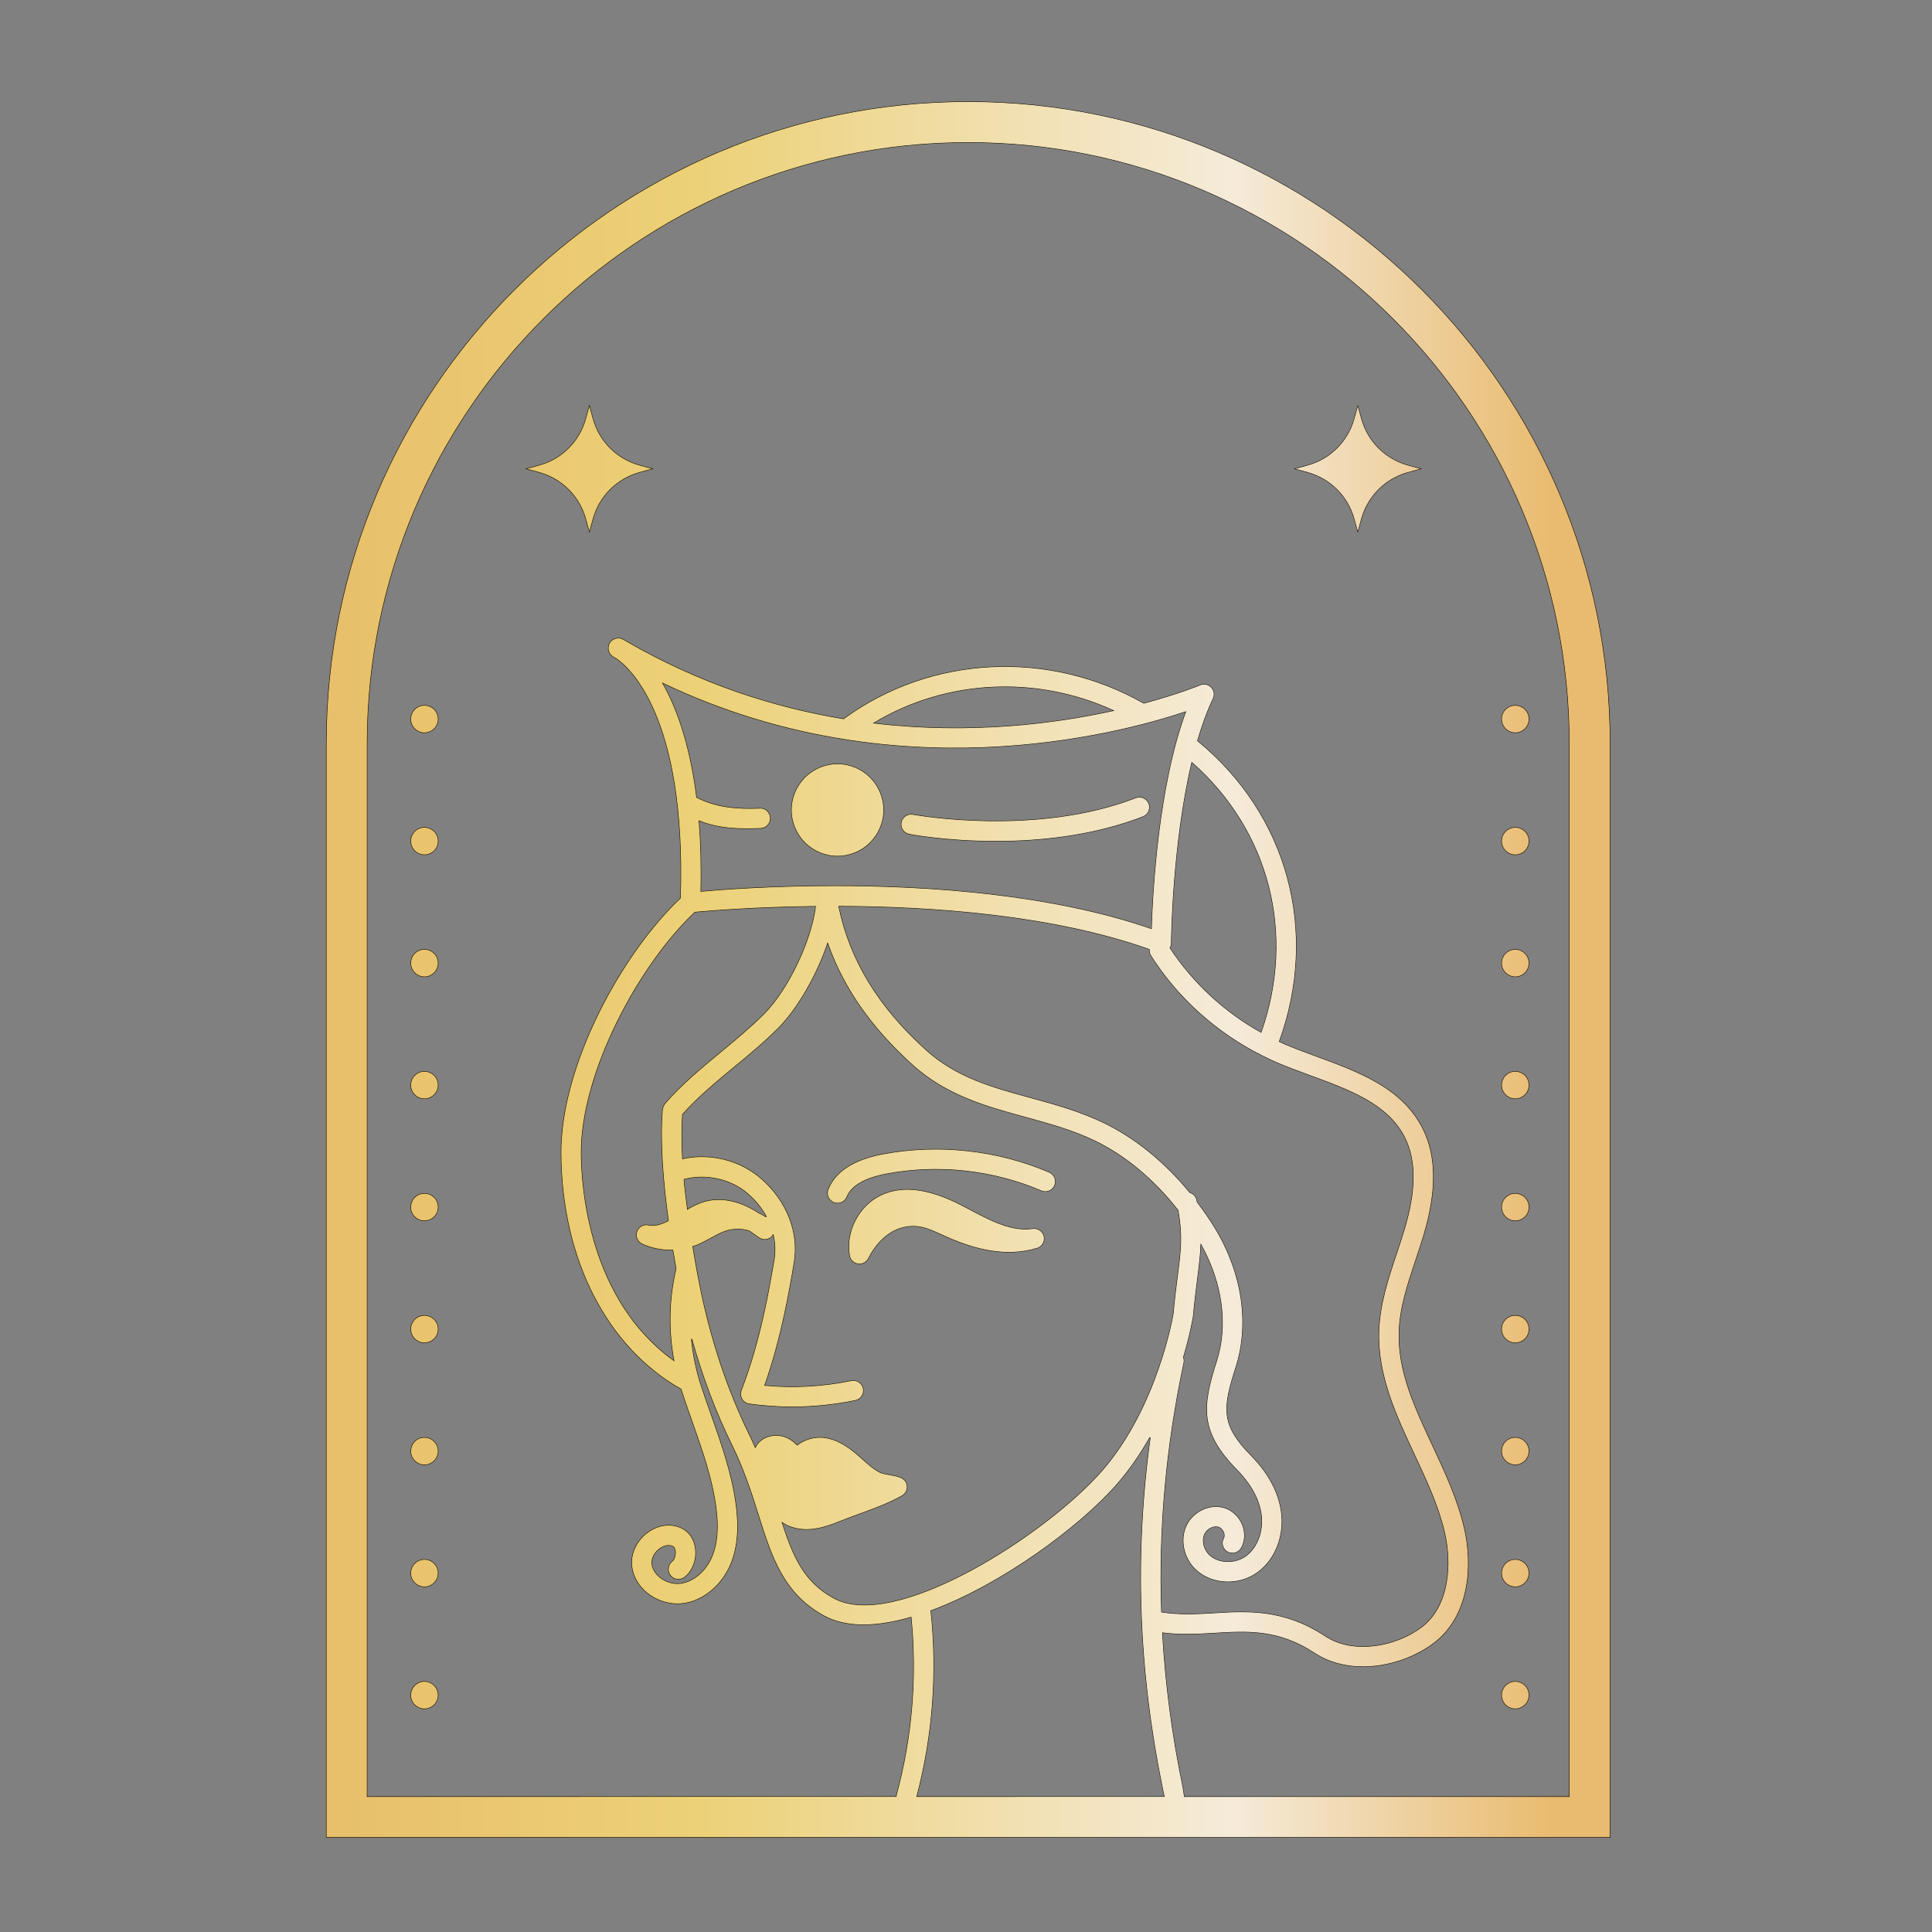 <?xml version="1.0" encoding="UTF-8" standalone="no"?>
<svg
   version="1.1"
   id="svg2"
   xml:space="preserve"
   width="666.667"
   height="666.667"
   viewBox="0 0 666.667 666.667"
   sodipodi:docname="ap1.svg"
   inkscape:version="1.1.1 (c3084ef, 2021-09-22)"
   xmlns:inkscape="http://www.inkscape.org/namespaces/inkscape"
   xmlns:sodipodi="http://sodipodi.sourceforge.net/DTD/sodipodi-0.dtd"
   xmlns="http://www.w3.org/2000/svg"
   xmlns:svg="http://www.w3.org/2000/svg"
   xmlns:rdf="http://www.w3.org/1999/02/22-rdf-syntax-ns#"
   xmlns:cc="http://creativecommons.org/ns#"
   xmlns:dc="http://purl.org/dc/elements/1.1/"><rect x="0" y="0" width="666.667" height="666.667" fill="#808080" stroke="none"/><defs
     id="defs6"><linearGradient
       id="linearGradient6526"
       inkscape:swatch="solid"><stop
         style="stop-color:#fff073;stop-opacity:1;"
         offset="0"
         id="stop6524" /></linearGradient><clipPath
       clipPathUnits="userSpaceOnUse"
       id="clipPath72"><path
         d="m 4085.3,3245.43 c 0,-336.5 -273.77,-610.27 -610.27,-610.27 -336.5,0 -610.27,273.77 -610.27,610.27 v 574.01 c 0,336.5 273.77,610.27 610.27,610.27 336.5,0 610.27,-273.77 610.27,-610.27 z m -610.27,1224.28 c -358.57,0 -650.27,-291.72 -650.27,-650.27 v -574.01 c 0,-358.55 291.7,-650.27 650.27,-650.27 358.56,0 650.27,291.72 650.27,650.27 v 574.01 c 0,358.55 -291.71,650.27 -650.27,650.27 z m -425.12,-745.15 c -3.72,0.8 -7.58,1.25 -11.53,1.25 -30.18,0 -54.63,-24.47 -54.63,-54.64 0,-30.17 24.45,-54.63 54.63,-54.63 3.95,0 7.81,0.45 11.53,1.25 -24.63,5.29 -43.1,27.17 -43.1,53.38 0,26.22 18.47,48.09 43.1,53.39 z m 71.67,246.77 -155.12,20.46 c -5.58,0.76 -10.38,-3.1 -11.1,-8.51 -0.71,-5.42 3.1,-10.38 8.52,-11.1 l 155.11,-20.45 c 0.45,-0.06 0.88,-0.09 1.31,-0.09 4.89,0 9.13,3.62 9.79,8.59 0.72,5.42 -3.09,10.39 -8.51,11.1 z m 868.5,-458.89 -21.53,-12.09 -15.53,55.36 -15.54,-55.36 -21.52,12.09 12.7,-22.61 -30.97,-14.45 30.97,-14.45 -12.7,-22.61 21.52,12.1 15.54,-55.36 15.53,55.36 21.53,-12.1 -12.71,22.61 30.98,14.45 -30.98,14.45 z m -150.32,447.79 c 0.65,-4.97 4.9,-8.59 9.79,-8.59 0.42,0 0.86,0.03 1.3,0.09 l 155.13,20.45 c 5.41,0.72 9.22,5.68 8.5,11.1 -0.71,5.41 -5.57,9.29 -11.09,8.51 l -155.13,-20.46 c -5.42,-0.71 -9.22,-5.68 -8.5,-11.1 z m 80.18,-726.4 c 3.71,-0.8 7.57,-1.24 11.52,-1.24 30.18,0 54.63,24.46 54.63,54.63 0,30.17 -24.45,54.63 -54.63,54.63 -3.95,0 -7.81,-0.44 -11.52,-1.24 24.63,-5.3 43.1,-27.18 43.1,-53.39 0,-26.21 -18.47,-48.09 -43.1,-53.39 z m -140.65,487.46 c -1.86,-16.61 -9.71,-31.43 -21.54,-40.66 -7.24,-5.64 -16.39,-9.4 -26.49,-10.84 l -23.59,-3.38 19.05,-14.32 c 3.62,-2.72 7.17,-5.56 10.59,-8.55 25.42,-22.2 46.03,-59.29 34.72,-92.07 -3.8,-11.02 -10.9,-21.29 -18.42,-32.18 -12.54,-18.15 -25.5,-36.92 -23.22,-60.54 1.32,-13.73 7.72,-25.76 13.9,-37.4 7.26,-13.66 13.53,-25.47 10.22,-36.94 -5.08,-17.59 -29.36,-19.48 -44.06,-15.27 -10.63,3.05 -20.14,9.19 -28.59,16.3 -8.61,7.24 -16.25,15.53 -23.87,23.79 -28.13,30.5 -55.16,59.52 -70.89,98.65 -6.55,16.29 -14.84,30.27 -24.53,42.64 -4.65,9.78 -11.06,19.09 -21.62,27.01 -4.64,3.49 -9.6,6.75 -14.73,9.93 7.87,25.67 1.71,54.72 -18.6,75.02 -14,-14.02 -21.12,-32.2 -21.69,-50.56 -6.67,3.81 -13.49,7.59 -20.49,11.31 17.77,28.9 14.22,67.21 -10.81,92.24 -19.6,-19.64 -25.99,-47.44 -19.28,-72.46 -9.24,9.2 -18.33,18.25 -27.13,27 22.43,29.41 20.29,71.59 -6.59,98.46 -19.71,-19.75 -26.05,-47.75 -19.18,-72.87 -9.99,9.9 -19.24,19.07 -27.41,27.15 22.64,29.42 20.55,71.77 -6.4,98.71 -18.23,-18.27 -24.91,-43.59 -20.39,-67.17 l -4.94,-0.19 c -2.6,2.56 -4.2,4.14 -4.33,4.26 -3.91,3.85 -10.15,3.78 -13.99,-0.1 -1.15,-1.18 -1.84,-2.59 -2.28,-4.07 -9.77,0.42 -18.9,1.38 -27.25,2.99 -8.83,2.42 -17.15,5.65 -24.64,10.17 l -27.07,16.33 c -1.29,1.45 -2.71,2.8 -3.87,4.36 -12.72,17.12 -16.73,42.01 -10.41,64.95 5.77,21 19.92,41.28 39.84,57.12 33.8,26.86 80.97,37.71 123.06,28.34 27.46,-6.11 52.2,-19.61 78.38,-33.91 12.32,-6.72 25.04,-13.66 38.02,-19.74 l 22.92,-10.71 -9.58,23.42 c -9.22,22.52 -1.27,50.69 18.09,64.13 21.17,14.67 54.16,10.16 70.59,-9.71 1.95,-2.35 3.77,-4.91 5.59,-7.46 5.79,-8.15 12.36,-17.38 23.41,-21.76 12.29,-4.86 26.96,-2.32 41.33,7.13 4.28,2.82 8.3,6.01 12.31,9.21 4.96,3.96 9.64,7.69 14.65,10.44 15.17,8.29 35.6,7.1 49.69,-2.88 14.11,-9.98 22.04,-28.9 19.28,-45.98 -1.7,-10.54 -6.88,-21.05 -12.38,-32.17 -9.4,-19.07 -19.12,-38.77 -11.56,-60.57 4.47,-12.92 13.75,-21.8 22.7,-30.39 3.98,-3.8 7.98,-7.6 11.41,-11.79 9.52,-11.61 13.91,-27.8 12.07,-44.42 z m -534.77,24.54 c 6.85,-2.82 14.22,-5.15 22.2,-6.94 4.44,-1.36 9.06,-2.41 13.77,-3.3 -11.45,-2.37 -22.41,-7.4 -31.95,-15.18 z m 476.89,-626.36 c -55.49,-16.53 -113.28,-24.89 -171.76,-24.89 -6.51,0 -12.95,0.22 -20.06,0.48 v 0.89 c -3.31,19.56 -5.95,40.4 -8.52,60.58 -7.34,57.7 -14.94,117.37 -39.41,172.8 l -5.83,10.21 -9.83,-6.76 c -4.51,-3.08 -12.02,-7.89 -16.78,-10.53 -48.21,-26.8 -101.9,-43.53 -130.01,-51.21 -14.69,-3.98 -30.26,0.79 -40.18,12.03 -13.23,14.98 -17.06,35.92 -9.33,56.43 l 0.54,2.24 c 0.42,3.34 -0.85,10.38 -2.24,16.66 -1.77,7.91 -0.48,16.19 3.71,23.13 l 21.97,36.51 -33.15,33.38 c -5.25,5.27 -11.93,8.88 -19.22,10.37 v 0 c -27.96,5.67 -41.86,22.09 -48.6,34.87 -4.9,9.29 -2.68,21 5.28,27.83 11.15,9.57 21.3,21.83 30.14,36.45 4.17,6.9 7.73,14.17 10.97,21.6 2.17,0.62 4.14,1.9 5.48,3.86 3.76,5.45 14.16,17.85 29.67,15.16 5.11,-0.9 10.23,-4.18 15.66,-7.65 2.21,-1.41 4.42,-2.83 6.66,-4.12 11.14,-6.44 27.31,-14.37 46.04,-14.37 3.25,0 6.57,0.23 9.96,0.75 5.18,0.81 8.86,5.49 8.44,10.71 -0.43,5.19 -4.77,9.18 -9.97,9.18 h -0.36 c -12.62,0 -24.89,8.89 -36.75,17.48 l -2.99,2.17 c -13.93,10.01 -34.96,22.5 -56.51,15.7 -0.52,-0.17 -0.99,-0.44 -1.51,-0.63 2.8,18.48 3.22,37.59 0.81,56.81 l -3.35,21.21 c 23.09,-17.63 54.01,-20.04 79.24,-7.17 3.56,-6.29 7.48,-12.2 11.7,-17.78 -16.63,-1.63 -32.81,-8.72 -45.55,-21.49 22.46,-22.46 55.58,-27.55 82.99,-15.49 7.34,-5.6 14.98,-10.75 22.82,-15.61 -19.12,-0.02 -38.23,-7.27 -52.82,-21.89 26.94,-26.94 69.23,-28.99 98.59,-6.3 9.21,-9.22 18.39,-18.42 27.38,-27.46 -25.16,6.95 -53.22,0.57 -72.98,-19.23 26.89,-26.89 69.07,-28.98 98.43,-6.43 0.15,-0.16 0.31,-0.32 0.46,-0.47 1.94,-1.95 4.49,-2.94 7.04,-2.94 2.51,0 5.02,0.95 6.95,2.86 3.88,3.84 3.91,10.11 0.08,13.98 -0.19,0.19 -0.37,0.38 -0.56,0.57 0.96,1.25 1.81,2.55 2.67,3.85 10.57,-8.36 20.25,-17.42 28.65,-27.76 -4.41,-2.04 -8.36,-4.85 -11.64,-8.56 -8.1,-9.13 -11.6,-22.22 -9.88,-36.89 2.88,-24.35 18.7,-43.85 31.41,-59.54 11.75,-14.47 25.06,-30.88 27.41,-49.38 2.83,-22.11 -13.11,-45.6 -34.81,-51.31 -21.84,-5.74 -47.01,6.51 -56.26,27.25 -3.8,8.55 -4.51,17.38 -1.92,24.24 2.53,6.74 8.94,11.75 14.99,11.75 h 0.19 c 5.01,0.5 9.96,4.27 10.06,9.72 0.1,5.45 -4.25,9.97 -9.71,10.06 -14.48,0.19 -28.52,-9.85 -34.04,-24.57 -4.47,-11.84 -3.63,-25.78 2.36,-39.25 10.97,-24.62 36.79,-40.41 63.11,-40.41 5.43,0 10.89,0.68 16.24,2.09 31.33,8.23 53.49,40.96 49.42,72.94 -3.07,24.08 -18.93,43.63 -31.69,59.33 -11.1,13.7 -24.92,30.74 -27.11,49.4 -1.04,8.85 0.79,16.67 5.02,21.45 1.09,1.22 2.39,2.18 3.78,3 2.86,-8.87 5.81,-18.04 10.54,-27.21 11.89,-23.1 30.12,-44.75 48.94,-64.79 8.03,-9.87 16.98,-19.81 26.87,-29.89 1.16,-95.79 32.65,-202.51 82.66,-280 z m 48.09,672.32 c -7.62,7.28 -14.79,14.16 -17.7,22.57 -4.86,14 2.3,28.52 10.61,45.34 5.89,11.94 11.98,24.3 14.16,37.79 3.99,24.63 -7.01,50.85 -27.36,65.26 -20.34,14.42 -48.73,16.04 -70.62,4.08 -6.52,-3.56 -12.11,-8.01 -17.5,-12.32 -3.53,-2.82 -7.06,-5.66 -10.82,-8.13 -4.13,-2.71 -14.65,-8.65 -23.19,-5.29 -5.63,2.24 -9.98,8.36 -14.6,14.84 -2.09,2.95 -4.2,5.89 -6.45,8.61 -22.98,27.77 -67.44,33.91 -97.1,13.35 -20.61,-14.29 -31.89,-40.59 -30.14,-66 -6.22,3.28 -12.39,6.65 -18.56,10.02 -26.24,14.32 -53.37,29.13 -83.55,35.85 -48.53,10.78 -100.74,-1.22 -139.68,-32.17 -23.17,-18.43 -39.72,-42.35 -46.59,-67.35 -8.02,-29.13 -2.93,-59.78 13.6,-82 5.22,-7.01 11.44,-13.11 18.59,-18.37 l 11.56,-73.06 c 5.06,-40.48 -3.09,-80.84 -22.95,-113.63 -7.75,-12.82 -16.54,-23.47 -26.1,-31.68 -14.9,-12.79 -19.06,-34.7 -9.89,-52.07 7.81,-14.81 22.92,-33.38 51.49,-42.3 -2.11,-7.48 -2.99,-13.39 -2.7,-17.92 0.42,-6.08 3.36,-11.01 7.69,-16.72 -0.06,-0.2 -0.14,-0.4 -0.22,-0.61 -1.4,-3.84 -3.51,-9.64 -3.51,-16.54 0,-12.51 9.04,-21.22 15.69,-27.61 1.01,-0.96 2.02,-1.94 2.89,-2.82 2.52,-9.51 3.97,-17.63 3.98,-18.2 -9.66,-25.61 -4.41,-54.25 13.68,-74.72 14.79,-16.81 38.26,-23.98 60.19,-18.04 29.77,8.14 87.31,26.11 138.34,55.2 1.82,1.04 3.59,2.12 5.38,3.27 19.77,-49.84 26.66,-103.95 33.34,-156.43 2.59,-20.4 5.28,-41.51 8.48,-59.62 l -0.13,-18.37 19.15,-0.71 c 6.89,-0.25 13.76,-0.49 20.69,-0.49 61.29,0 121.81,8.9 179.93,26.47 l 22.82,6.92 -13.05,19.97 v 0.01 c -45.39,69.33 -75.16,163.74 -80.1,251.41 0.57,-0.52 1.07,-1.03 1.65,-1.55 14.63,-13.37 32.56,-27.5 54.67,-31.1 2.9,-0.47 5.88,-0.7 8.9,-0.7 3.98,0 7.97,0.53 11.92,1.34 -0.1,-0.48 -0.26,-1.03 -0.58,-1.6 -1.27,-2.32 -3.83,-4.61 -7.04,-7.5 -5.33,-4.78 -11.28,-10.54 -14.44,-18.46 -4.21,-10.53 -1.72,-22.4 6.06,-28.88 6.35,-5.26 13.78,-5.65 19.75,-5.95 2.7,-0.14 5.25,-0.27 7.1,-0.82 6.68,-1.99 9.53,-12.27 7.54,-19.79 -2.73,-10.26 -11.44,-19.19 -19.13,-27.08 -3.81,-3.91 -3.74,-10.17 0.17,-13.98 1.92,-1.88 4.41,-2.82 6.9,-2.82 2.58,0 5.15,1 7.08,2.99 8.93,9.15 20.03,20.54 24.1,35.82 4.44,16.82 -2.93,38.44 -21.03,43.82 -4.11,1.22 -8.15,1.43 -11.72,1.61 -3.36,0.17 -6.83,0.35 -8.11,1.41 -1,0.83 -1.37,3.78 -0.34,6.33 1.58,3.96 5.45,7.65 9.77,11.53 3.65,3.27 7.79,6.97 10.68,12.27 3.32,6.06 3.94,12.76 2,18.53 8.53,5.47 15.34,13.43 18.37,23.93 5.53,19.16 -3.67,36.45 -11.77,51.71 -5.52,10.38 -10.73,20.19 -11.68,29.99 -1.57,16.44 8.82,31.49 19.81,47.42 7.95,11.51 16.16,23.4 20.84,36.97 14.7,42.64 -10.16,85.4 -37.17,110.51 5.94,2.48 11.46,5.68 16.37,9.52 16.01,12.47 26.59,32.18 29.03,54.05 2.43,21.88 -3.56,43.43 -16.43,59.15 -3.93,4.79 -8.48,9.18 -13.02,13.54 z m 207.87,-685.92 12.71,22.62 -21.53,-12.1 -15.53,55.36 -15.54,-55.36 -21.52,12.1 12.7,-22.62 -30.97,-14.44 30.97,-14.45 -12.7,-22.61 21.52,12.09 15.54,-55.36 15.53,55.36 21.53,-12.09 -12.71,22.61 30.98,14.45 z m -927.46,234.74 c -3.72,0.8 -7.58,1.24 -11.53,1.24 -30.18,0 -54.63,-24.46 -54.63,-54.63 0,-30.17 24.45,-54.63 54.63,-54.63 3.95,0 7.81,0.44 11.53,1.24 -24.63,5.3 -43.1,27.18 -43.1,53.39 0,26.21 18.47,48.09 43.1,53.39 z m 3.98,171.83 -21.53,-12.09 -15.53,55.36 -15.53,-55.36 -21.53,12.09 12.7,-22.61 -30.98,-14.45 30.98,-14.45 -12.7,-22.61 21.53,12.1 15.53,-55.36 15.53,55.36 21.53,-12.1 -12.7,22.61 30.97,14.45 -30.97,14.45 z m 277.36,623.34 c 1.71,-3.51 5.23,-5.55 8.9,-5.55 1.45,0 2.93,0.32 4.32,1 4.91,2.4 6.95,8.32 4.55,13.22 l -73.6,150.75 c -2.39,4.91 -8.32,6.95 -13.22,4.54 -4.91,-2.4 -6.95,-8.31 -4.54,-13.22 z m 427.57,-75.93 c 2.07,0 4.15,0.64 5.93,1.99 l 128.99,96.98 c 4.37,3.28 5.24,9.48 1.95,13.84 -3.28,4.37 -9.46,5.23 -13.83,1.97 l -128.99,-96.99 c -4.36,-3.28 -5.24,-9.48 -1.96,-13.84 1.94,-2.59 4.9,-3.95 7.91,-3.95 z m -110.42,70.91 c 1.06,-0.35 2.14,-0.53 3.2,-0.53 4.11,0 7.95,2.58 9.36,6.68 l 51.71,150.74 c 1.76,5.17 -0.99,10.79 -6.16,12.56 -5.15,1.74 -10.78,-0.98 -12.56,-6.15 l -51.7,-150.74 c -1.77,-5.16 0.98,-10.78 6.15,-12.56 z m -163.48,49.4 c 5.47,0 9.89,4.42 9.89,9.88 v 143.41 c 0,5.47 -4.42,9.89 -9.89,9.89 -5.47,0 -9.89,-4.42 -9.89,-9.89 v -143.41 c 0,-5.46 4.42,-9.88 9.89,-9.88 z m 435.02,-562.37 c 3.71,-0.8 7.57,-1.25 11.52,-1.25 30.18,0 54.63,24.46 54.63,54.63 0,30.17 -24.45,54.64 -54.63,54.64 -3.95,0 -7.81,-0.45 -11.52,-1.25 24.63,-5.3 43.1,-27.17 43.1,-53.39 0,-26.21 -18.47,-48.09 -43.1,-53.38 z m -715.52,444.06 c 1.78,-1.36 3.87,-2 5.95,-2 3,0 5.96,1.35 7.9,3.93 3.29,4.36 2.43,10.56 -1.93,13.85 l -128.33,96.98 c -4.36,3.3 -10.57,2.44 -13.85,-1.93 -3.29,-4.36 -2.43,-10.55 1.93,-13.85 z m -163.23,-955.98 12.7,22.62 -21.53,-12.1 -15.53,55.36 -15.53,-55.36 -21.53,12.1 12.7,-22.62 -30.98,-14.44 30.98,-14.45 -12.7,-22.61 21.53,12.09 15.53,-55.36 15.53,55.36 21.53,-12.09 -12.7,22.61 30.97,14.45 z"
         id="path70" /></clipPath><linearGradient
       x1="0"
       y1="0"
       x2="1"
       y2="0"
       gradientUnits="userSpaceOnUse"
       gradientTransform="matrix(134.703,0,0,-134.703,3226.34,3532.43)"
       spreadMethod="pad"
       id="linearGradient86"><stop
         style="stop-opacity:1;stop-color:#e8bf6a"
         offset="0"
         id="stop74" /><stop
         style="stop-opacity:1;stop-color:#e8bf6a"
         offset="0.006"
         id="stop76" /><stop
         style="stop-opacity:1;stop-color:#ecd177"
         offset="0.292"
         id="stop78" /><stop
         style="stop-opacity:1;stop-color:#f5ebd9"
         offset="0.705"
         id="stop80" /><stop
         style="stop-opacity:1;stop-color:#e9bb70"
         offset="0.949"
         id="stop82" /><stop
         style="stop-opacity:1;stop-color:#e9bb70"
         offset="1"
         id="stop84" /></linearGradient><clipPath
       clipPathUnits="userSpaceOnUse"
       id="clipPath146"><path
         d="m 1510.11,3982.76 c -6.92,0 -12.52,-5.61 -12.52,-12.52 0,-6.91 5.6,-12.52 12.52,-12.52 6.91,0 12.52,5.61 12.52,12.52 0,6.91 -5.61,12.52 -12.52,12.52 z m 88.34,-6.59 c -6.92,0 -12.52,-5.61 -12.52,-12.53 0,-6.91 5.6,-12.52 12.52,-12.52 6.91,0 12.52,5.61 12.52,12.52 0,6.92 -5.61,12.53 -12.52,12.53 z m -293.36,-129.25 c -6.91,0 -12.52,-5.6 -12.52,-12.51 0,-6.91 5.61,-12.52 12.52,-12.52 6.92,0 12.52,5.61 12.52,12.52 0,6.91 -5.6,12.51 -12.52,12.51 z m 49.16,67.31 c -6.92,0 -12.52,-5.61 -12.52,-12.52 0,-6.92 5.6,-12.52 12.52,-12.52 6.91,0 12.52,5.6 12.52,12.52 0,6.91 -5.61,12.52 -12.52,12.52 z m 384.34,-74.82 c 6.91,0 12.52,5.6 12.52,12.52 0,6.91 -5.61,12.52 -12.52,12.52 -6.92,0 -12.52,-5.61 -12.52,-12.52 0,-6.92 5.6,-12.52 12.52,-12.52 z m 33.7,-62.3 c 6.92,0 12.52,5.6 12.52,12.52 0,6.91 -5.6,12.52 -12.52,12.52 -6.91,0 -12.51,-5.61 -12.51,-12.52 0,-6.92 5.6,-12.52 12.51,-12.52 z m -100.26,162.16 c -6.91,0 -12.52,-5.61 -12.52,-12.52 0,-6.92 5.61,-12.52 12.52,-12.52 6.91,0 12.52,5.6 12.52,12.52 0,6.91 -5.61,12.52 -12.52,12.52 z m -244.2,18.45 c -6.91,0 -12.52,-5.61 -12.52,-12.52 0,-6.91 5.61,-12.51 12.52,-12.51 6.92,0 12.52,5.6 12.52,12.51 0,6.91 -5.6,12.52 -12.52,12.52 z m 78.6,-603.65 c -53.57,10.12 -110.67,3.89 -160.76,-17.61 -4.54,-1.95 -6.65,-7.22 -4.7,-11.76 1.94,-4.55 7.22,-6.65 11.77,-4.7 46.84,20.11 100.23,25.96 150.37,16.47 21.48,-4.07 34.65,-11.73 39.14,-22.79 1.41,-3.48 4.76,-5.59 8.3,-5.59 1.12,0 2.26,0.21 3.37,0.66 4.58,1.86 6.79,7.08 4.93,11.67 -6.93,17.06 -24.56,28.38 -52.42,33.65 z m 1.94,-39.84 c -27.92,13.35 -59.47,-0.05 -80.8,-11.27 l -4.77,-2.51 c -20.13,-10.68 -40.95,-21.67 -61.47,-18.63 -4.54,0.67 -9.03,-2.31 -10.07,-6.89 -1.04,-4.58 1.65,-9.19 6.14,-10.55 31.1,-9.4 61.1,0.19 80.96,8.24 3.49,1.41 6.94,2.98 10.39,4.56 9.22,4.22 17.94,8.2 26.76,8.51 18.94,0.42 35.44,-10.89 45.76,-31.55 1.54,-3.07 4.66,-4.96 8.02,-4.96 0.43,0 0.87,0.04 1.3,0.1 3.82,0.56 6.86,3.51 7.53,7.32 3.98,22.86 -8.8,47.64 -29.75,57.63 z m -445.61,586.17 -3.83,13.83 -3.84,-13.83 c -6.02,-21.68 -22.96,-38.62 -44.63,-44.63 l -13.835,-3.84 13.835,-3.84 c 21.67,-6.01 38.61,-22.95 44.63,-44.63 l 3.84,-13.83 3.83,13.83 c 6.02,21.68 22.96,38.62 44.64,44.63 l 13.83,3.84 -13.83,3.84 c -21.68,6.01 -38.62,22.95 -44.64,44.63 z m 810.67,-48.47 13.83,-3.84 c 21.68,-6.01 38.61,-22.95 44.63,-44.63 l 3.84,-13.83 3.84,13.83 c 6.01,21.68 22.95,38.62 44.63,44.63 l 13.83,3.84 -13.83,3.84 c -21.68,6.01 -38.62,22.95 -44.63,44.63 l -3.84,13.83 -3.84,-13.83 c -6.02,-21.68 -22.95,-38.62 -44.63,-44.63 z m 196.14,-302.2 c -36.38,6.4 -73.98,24.78 -114.29,56.17 -19.12,14.89 -37.58,31.49 -55.43,47.55 -20.76,18.67 -42.24,37.99 -65.19,55.05 -1.38,1.02 -2.75,1.88 -4.12,2.88 1.77,1.63 2.92,3.93 2.92,6.53 0,170.23 -139.45,308.72 -310.84,308.72 -144.06,0 -269.81,-100.2 -302.53,-239.51 -14.48,-1.86 -29.09,-4.47 -43.82,-8.09 -86.76,-21.29 -156.67,-78.28 -182.438,-148.72 -9.422,-25.75 -13.488,-52.68 -17.422,-78.72 -3.172,-21.01 -6.453,-42.75 -12.543,-63.19 -7.719,-25.93 -27.207,-80.71 -58.765,-103.01 v 366.04 c 0,321.04 261.188,582.23 582.238,582.23 321.04,0 582.23,-261.19 582.23,-582.23 z m 0,-279.79 c -16.09,13.55 -34.38,23.49 -49.71,30.9 -6.1,2.95 -12.28,5.8 -18.48,8.67 -27.51,12.68 -55.95,25.81 -75.88,47.52 -25.55,27.83 -34.92,65.83 -44.83,106.06 -10.87,44.13 -22.12,89.76 -56.89,120.48 -37.03,32.73 -87.14,36.85 -135.82,30.98 -19.53,28.92 -49.92,49.31 -96.63,53.11 v 46.77 c 23.81,20.3 60.08,30.82 92.88,32.03 43.73,1.48 90.86,-16 139.75,-52.34 22.29,-16.56 43.45,-35.59 63.91,-53.99 18.08,-16.27 36.79,-33.08 56.41,-48.37 43.8,-34.1 85,-53.83 125.29,-60.23 z m 0,-359.24 c -37.53,68.63 -94.75,128.94 -167.08,174.69 -51.82,32.76 -80.18,93.01 -101.08,147.64 -3.15,8.23 -6.24,16.55 -9.34,24.88 -18.93,50.91 -38.5,103.55 -74.89,145.33 -0.22,0.25 -0.47,0.48 -0.69,0.72 1.08,1.52 1.92,3.25 2.07,5.41 3.91,55.74 6.58,132.68 -20.77,188.19 41.97,4.03 83.8,-0.61 114.13,-27.4 30.58,-27.04 40.67,-67.99 51.35,-111.36 10.02,-40.65 20.38,-82.68 49.03,-113.9 22.36,-24.35 52.46,-38.23 81.57,-51.66 6.11,-2.82 12.19,-5.64 18.2,-8.53 25.67,-12.41 44.49,-25.4 57.5,-39.62 z m 0,-179.49 H 1731.5 c -13.53,23.6 -12.55,54.86 -8.6,78.81 1.53,9.24 3.47,18.47 5.42,27.7 5.34,25.4 10.87,51.66 7.85,78.43 -3.49,30.92 -17.89,58.48 -31.8,85.11 -5.1,9.74 -10.18,19.47 -14.73,29.36 -12.63,27.47 -9.86,55.14 -6.02,93.44 0.95,9.4 1.94,19.39 2.79,30.1 0.12,1.44 -0.2,2.79 -0.72,4.05 6.91,22.28 12.75,45.27 17.36,68.96 2.42,12.41 4.47,24.21 6.37,35.74 0.99,-0.05 1.97,-0.14 2.96,-0.14 9.31,0 18.62,1.92 27.21,5.77 4.22,1.88 6.31,6.67 4.83,11.04 -1.49,4.38 -6.07,6.87 -10.55,5.85 -5.48,-1.31 -12.23,0.36 -20.35,4.65 4.15,30.48 6.21,57.33 6.17,80.37 24.5,-35.65 40.33,-77.75 55.58,-118.79 3.12,-8.37 6.23,-16.74 9.41,-25.04 21.96,-57.37 51.99,-120.82 108.24,-156.38 80.78,-51.09 142.01,-120.87 176.65,-200.03 z m -358.27,0 h -218.43 c 0,0.8 0.05,1.6 -0.16,2.42 -15.37,56.68 -20.11,115 -14.26,173.42 16.45,-4.81 32.24,-7.58 46.67,-7.58 14.3,0 27.28,2.7 38.26,8.71 39.07,21.43 50.2,56.63 63.08,97.39 6.45,20.37 13.75,43.46 25.47,67.23 3.96,8.06 7.69,16.31 11.31,24.65 -1.86,-26.91 -0.85,-50.43 10.13,-74.32 4.66,-10.15 9.89,-20.16 15.12,-30.16 13.76,-26.35 26.75,-51.23 29.87,-78.83 2.7,-23.89 -2.29,-47.61 -7.57,-72.74 -2,-9.48 -3.99,-18.96 -5.56,-28.46 -4.01,-24.23 -5.27,-55.33 6.07,-81.73 z m -695.09,0 c 12.78,67.8 0.34,139.55 -34.925,199 -5.93,9.98 -12.547,19.82 -19.176,29.67 -20.066,29.79 -39.011,57.94 -39.636,90.64 -0.875,46.03 33.488,79.87 69.863,115.69 22.644,22.3 46.044,45.35 61.754,72.4 25.76,44.41 28.84,96.77 31.81,147.4 3.15,53.71 6.14,104.44 34,145.81 20.1,29.82 54.29,50.25 93.81,56.06 36.62,5.44 72.3,-2.69 99.51,-21.97 -57.85,-73.12 -87.94,-169.35 -101.39,-231.5 -0.38,-1.76 -0.06,-3.28 0.55,-4.61 -0.86,-1.07 -1.55,-2.29 -1.84,-3.72 -0.49,-2.34 -0.83,-4.54 -1.26,-6.82 -8.58,-10.53 -16.58,-21.78 -23.83,-33.73 -26.28,-43.26 -33.58,-92.22 -20.04,-134.34 12.72,-39.61 14.52,-56.18 -15.25,-86.37 -16.12,-16.35 -26.05,-34.75 -28.73,-53.21 -3.34,-22.98 5.32,-45.85 22.06,-58.28 8.49,-6.29 18.71,-9.36 28.75,-9.36 13.03,0 25.74,5.17 33.91,15.09 8.97,10.91 11.25,26.28 5.7,38.24 -6.32,13.65 -22.58,21.2 -36.3,16.74 -7.42,-2.4 -13.64,-8.44 -16.64,-16.17 -2.86,-7.34 -2.43,-15.19 1.18,-21.52 2.44,-4.31 7.91,-5.78 12.21,-3.36 4.3,2.44 5.81,7.92 3.36,12.21 -0.93,1.64 -0.95,3.89 -0.05,6.19 1.05,2.71 3.14,4.86 5.44,5.61 5.08,1.64 12.03,-1.8 14.55,-7.23 2.67,-5.78 1.32,-13.72 -3.29,-19.33 -8.3,-10.09 -26.48,-11.39 -38.15,-2.73 -11.34,8.43 -17.38,25.03 -15,41.33 2.69,18.51 14.4,33.71 23.76,43.2 36.09,36.62 33.48,61.05 19.55,104.43 -11.95,37.17 -5.28,80.75 18.29,119.57 1.12,1.84 2.35,3.56 3.5,5.38 -1.83,-25.47 -0.55,-50.77 2.44,-84.22 0.25,-1.54 2.88,-17.18 9.53,-39.48 -0.58,-1.55 -0.88,-3.2 -0.51,-4.93 29.39,-137.87 29.82,-271.99 1.31,-410.06 -1,-4.84 2.12,-9.58 6.96,-10.58 0.61,-0.12 1.22,-0.18 1.82,-0.18 4.17,0 7.89,2.91 8.77,7.14 24.11,116.77 27.81,230.79 11.23,346.52 9.27,-17.09 20.5,-34.27 34.2,-50 36.41,-41.8 112.25,-97.77 180.96,-123.01 -6.61,-61.15 -1.91,-122.24 13.89,-181.61 z m -18.284,0 h -92.824 v 312.63 c 2.828,-35.17 22.691,-65.07 42.144,-93.97 6.442,-9.57 12.871,-19.11 18.629,-28.82 33.637,-56.69 45.085,-125.31 32.051,-189.84 z m 552.614,1064.02 c -23.68,0 -42.88,19.2 -42.88,42.89 0,23.69 19.2,42.89 42.88,42.89 23.69,0 42.89,-19.2 42.89,-42.89 0,-23.69 -19.2,-42.89 -42.89,-42.89 z m 112.2,-341.73 c -14.09,11.63 -28.66,23.66 -41.58,36.65 -15.7,15.79 -50.48,56.57 -44.96,102.01 28.41,-8.83 53.65,-26.48 70.74,-51.62 18.32,-26.95 36.47,-64.14 46.29,-113.17 -9.98,9.1 -20.31,17.72 -30.49,26.13 z m -127.87,145.14 h 0.1 c 7.57,0 15.04,-0.83 22.42,-2.03 -24.51,-58.91 -55.51,-105.67 -92.3,-138.82 -29.48,-26.57 -64.42,-36.14 -101.42,-46.26 -23.15,-6.34 -47.1,-12.9 -70.17,-23.94 -21.55,-10.32 -42.13,-24.98 -60.85,-42.94 69.83,149.7 191.6,218.09 247.54,242.61 17.25,7.56 35.85,11.38 54.68,11.38 z m 165.19,-267.66 c -0.81,-9.77 -1.85,-19.96 -3.22,-30.76 -5.92,3.59 -12.19,6.84 -19.41,8.53 -15.93,3.84 -30.91,-1.24 -40.65,-6.12 -3.23,-1.61 -6.27,-3.43 -9.28,-5.37 -4.26,-1.83 -8,-4.5 -11.21,-7.76 4.47,9.96 11.26,19.32 20.32,27.27 16.93,14.82 41.79,20.16 63.45,14.21 z m 1.21,18.27 c -26.67,6.13 -55.71,-0.82 -76.47,-19.01 -24.52,-21.5 -36.25,-51.64 -31.36,-80.61 4.39,-26.09 12.29,-73.07 28.84,-119.65 -28.48,-2.83 -57.11,-1.32 -85.26,4.51 -4.88,0.97 -9.59,-2.11 -10.59,-6.96 -1,-4.84 2.11,-9.59 6.95,-10.59 20.17,-4.18 40.58,-6.27 61.01,-6.27 13.83,0 27.68,0.97 41.48,2.88 2.71,0.38 5.1,1.97 6.48,4.33 1.39,2.36 1.62,5.22 0.64,7.77 -18.65,48.29 -27.26,99.46 -31.88,126.95 -1.56,9.28 -0.81,18.74 1.85,27.88 0.39,-1.52 1.07,-3 2.25,-4.25 3.08,-3.3 8.55,-3.46 12.2,-0.84 2.87,2.06 5.66,4.07 8.46,5.93 6.84,2.43 15.78,2.3 22.63,0.2 5.06,-1.55 9.99,-4.25 15.2,-7.12 4.67,-2.56 9.36,-5.11 14.31,-7.05 1.24,-0.48 2.52,-0.87 3.78,-1.28 -1.88,-11.42 -3.92,-23.14 -6.32,-35.47 -10.5,-53.92 -27.19,-104.34 -49.62,-149.87 -2.07,-4.19 -3.82,-8.29 -5.63,-12.4 -0.16,0.43 -0.16,0.9 -0.35,1.33 -2.16,4.71 -6.2,8.36 -11.38,10.27 -5.96,2.22 -12.96,1.95 -18.74,-0.74 -4.04,-1.87 -7.32,-4.56 -10.01,-7.52 -6.93,5.86 -16.56,8.56 -25.15,7.68 -13.44,-1.32 -24.24,-9.2 -32.16,-15.92 -1.92,-1.62 -3.81,-3.3 -5.7,-4.98 -5.33,-4.76 -10.37,-9.26 -16,-12.34 -2.81,-1.52 -6.08,-2.09 -9.86,-2.73 -3.44,-0.58 -7.33,-1.24 -11.27,-2.78 -3.23,-1.25 -5.43,-4.26 -5.68,-7.7 -0.25,-3.45 1.5,-6.73 4.52,-8.44 12.85,-7.28 27.26,-12.53 41.2,-17.62 5.82,-2.12 11.6,-4.23 17.15,-6.45 8.72,-3.48 18.6,-7.43 29.39,-8.33 1.44,-0.12 2.87,-0.18 4.28,-0.18 9.87,0 18.74,3.06 25.52,8.44 -10.83,-33.54 -21.54,-60.15 -51.21,-76.42 -60.01,-32.97 -207.39,61.86 -261.25,123.7 -54.13,62.16 -68.98,151.73 -69.05,152.01 -4.03,45.26 -4.8,75.15 1.56,111.67 21.98,26.14 47.77,47 75.2,60.15 21.62,10.36 44.78,16.69 67.16,22.81 37.4,10.24 76.05,20.81 108.7,50.23 32.18,29.01 60,67.71 83.16,115.07 6.04,-27.72 22.52,-56.2 48.21,-82.03 13.53,-13.6 28.45,-25.92 42.87,-37.83 17.13,-14.15 34.72,-28.82 49.65,-45.35 0.01,-0.09 -0.03,-0.16 -0.03,-0.25 1.09,-13.12 1.14,-28.18 0.32,-44.83 z m -7.7,483.51 c -3.35,24.96 -17.14,47.78 -35.47,65.05 -13.97,13.17 -30.57,23.48 -47.97,31.48 26.34,-15.96 41.08,-57.17 43.35,-86.13 1.5,-19.04 -2.17,-40.11 -16.55,-52.68 -5.78,-5.05 -12.65,-8.21 -19.89,-10.79 13.2,15.01 21.47,34.47 22.08,55.88 1.37,48.18 -37.99,89.85 -86.18,91.13 -50.03,1.32 -91.01,-38.84 -91.01,-88.58 0,-26.05 11.31,-49.4 29.21,-65.61 -14.43,5.31 -30.23,7.93 -41.72,17.97 -14.38,12.57 -18.05,33.64 -16.55,52.68 2.27,28.96 17.01,70.17 43.35,86.13 -17.41,-8 -33.99,-18.31 -47.97,-31.48 -18.33,-17.27 -32.12,-40.09 -35.47,-65.05 -3.18,-23.71 4.08,-49.12 20.96,-65.93 -51.43,16.97 -111.35,27.34 -174.75,22.29 33.03,128.09 149.98,219.59 283.63,219.59 160.17,0 290.65,-128.29 292.82,-286.8 -45.45,29.75 -89.56,44.11 -131.9,42.45 -4.87,-0.19 -9.83,-0.61 -14.81,-1.18 0.4,0.35 0.85,0.6 1.25,0.96 18.85,16.7 26.93,43.66 23.59,68.62 z m -788.468,-468.3 c 40.898,20.31 64.734,81.2 75.929,118.83 6.449,21.64 9.832,44 13.094,65.63 3.977,26.32 7.735,51.17 16.535,75.23 23.74,64.91 88.84,117.59 169.88,137.49 13.73,3.37 27.53,5.72 41.31,7.43 0.94,-0.64 2.02,-1.12 3.21,-1.36 3.06,-0.61 5.96,0.52 8.02,2.57 106.91,9.91 211.59,-26.29 276.68,-67.79 v -34.83 c -79.9,0 -140.13,-36.81 -185.1,-87.97 -31.09,22.52 -71.93,32.03 -113.56,25.93 -44.49,-6.56 -83.15,-29.8 -106.06,-63.8 -30.61,-45.42 -33.87,-101 -37.03,-154.76 -2.85,-48.54 -5.8,-98.74 -29.43,-139.45 -14.48,-24.98 -37.03,-47.17 -58.814,-68.64 -34.563,-34.02 -70.125,-69.16 -74.664,-116.54 z m 582.228,1009.2 c -343.1,0 -622.228,-279.13 -622.228,-622.23 V 2691.21 H 2109.57 v 1060.22 c 0,343.1 -279.14,622.23 -622.24,622.23 z"
         id="path144" /></clipPath><linearGradient
       x1="0"
       y1="0"
       x2="1"
       y2="0"
       gradientUnits="userSpaceOnUse"
       gradientTransform="matrix(615.564,0,0,-615.564,1217.9,3532.43)"
       spreadMethod="pad"
       id="linearGradient160"><stop
         style="stop-opacity:1;stop-color:#e8bf6a"
         offset="0"
         id="stop148" /><stop
         style="stop-opacity:1;stop-color:#e8bf6a"
         offset="0.006"
         id="stop150" /><stop
         style="stop-opacity:1;stop-color:#ecd177"
         offset="0.292"
         id="stop152" /><stop
         style="stop-opacity:1;stop-color:#f5ebd9"
         offset="0.705"
         id="stop154" /><stop
         style="stop-opacity:1;stop-color:#e9bb70"
         offset="0.949"
         id="stop156" /><stop
         style="stop-opacity:1;stop-color:#e9bb70"
         offset="1"
         id="stop158" /></linearGradient><clipPath
       clipPathUnits="userSpaceOnUse"
       id="clipPath178"><path
         d="m 2097.6,1180.57 c 0,-336.511 -273.77,-610.281 -610.27,-610.281 -336.5,0 -610.275,273.77 -610.275,610.281 v 574 c 0,336.5 273.775,610.27 610.275,610.27 336.5,0 610.27,-273.77 610.27,-610.27 z m -610.27,1224.27 c -358.56,0 -650.275,-291.7 -650.275,-650.27 v -574 c 0,-358.57 291.715,-650.281 650.275,-650.281 358.56,0 650.27,291.711 650.27,650.281 v 574 c 0,358.57 -291.71,650.27 -650.27,650.27 z m 24.17,-937.83 c 35.42,5.45 55.38,41.98 56.16,73.58 0.82,32 -13.02,61.48 -25.2,87.5 -2.22,4.66 -7.78,6.65 -12.38,4.47 -4.66,-2.18 -6.67,-7.73 -4.49,-12.38 11.33,-24.14 24.16,-51.51 23.45,-79.12 -0.6,-24.4 -15.87,-51.88 -40.38,-55.65 -5.29,-0.81 -11.07,-0.6 -17.16,-0.34 -10.62,0.42 -22.69,0.91 -33.78,-4.77 -19.53,-9.99 -24,-31.25 -27.94,-50.01 -2.95,-14.04 -5.75,-27.3 -13.74,-35.83 -15.63,-16.71 -46.5,-9.58 -68.35,-2.79 -28.92,8.96 -64.93,16.21 -87.51,-7.62 -3.53,-3.72 -3.36,-9.61 0.36,-13.14 3.73,-3.56 9.62,-3.4 13.17,0.35 15.48,16.38 44.72,10.02 68.45,2.63 13.4,-4.17 29.67,-8.3 45.43,-8.3 15.6,0 30.73,4.05 42.06,16.15 11.52,12.31 14.99,28.79 18.34,44.72 3.55,16.8 6.6,31.32 18.2,37.26 6.74,3.44 15.4,3.09 24.56,2.74 6.71,-0.27 13.68,-0.53 20.75,0.55 z m -215.4,70.81 c 8.15,-0.2 16.31,-0.64 24.5,-1.07 23.65,-1.26 48.19,-2.56 72.39,1.87 30.69,5.64 67.77,24.47 79.84,60.46 8.54,25.43 2.18,52.58 -3.44,76.54 l -0.47,2.06 c -5.15,21.97 -9.84,47.07 -0.17,66.95 4.86,10.02 15.84,17.98 27.31,19.83 5.42,0.88 13.18,0.66 18.98,-5.33 3.59,-3.69 9.48,-3.8 13.17,-0.19 3.69,3.57 3.78,9.46 0.22,13.15 -8.89,9.16 -21.46,13.01 -35.31,10.75 -17.46,-2.8 -33.6,-14.61 -41.13,-30.09 -12.31,-25.36 -7.07,-54.23 -1.22,-79.31 l 0.49,-2.08 c 5.31,-22.58 10.79,-45.93 3.93,-66.35 -9.51,-28.32 -40.09,-43.4 -65.56,-48.08 -22.04,-4.03 -44.38,-2.83 -68.05,-1.6 -8.35,0.45 -16.69,0.9 -25,1.11 -26.84,0.62 -66.35,-0.98 -96.73,-23.04 -28.38,-20.6 -45.07,-64.08 -24.69,-95.97 1.76,-2.77 4.79,-4.3 7.84,-4.3 1.73,0 3.46,0.48 5.02,1.47 4.32,2.77 5.6,8.52 2.81,12.86 -14.5,22.71 -1.12,55.57 19.97,70.87 19.62,14.26 46.7,20.42 85.3,19.49 z m 626.01,580.87 c -21.28,26.45 -58.76,32.15 -86.75,14.38 -9.44,8.6 -19.38,16.62 -29.77,24.03 21.94,-1.44 44.11,8.04 57.92,27.19 v 0 c -27.38,19.75 -64.76,15.45 -87.09,-8.76 -14.81,8.24 -30.22,15.39 -46.25,20.98 -4.12,1.45 -8.62,-0.73 -10.05,-4.84 -1.45,-4.11 0.72,-8.61 4.84,-10.05 14.59,-5.1 28.63,-11.56 42.16,-18.96 -15.97,-28.84 -8.28,-65.7 19.12,-85.46 15.73,21.8 16.19,49.95 3.51,71.78 11.71,-7.85 22.84,-16.55 33.35,-25.97 -22.71,-23.6 -24.94,-60.92 -3.87,-87.1 v 0 c 21.16,17.02 29.03,44.41 22.24,69.02 8.87,-9.42 17.13,-19.38 24.74,-29.84 -27.99,-17.77 -38.8,-54.07 -23.95,-84.58 25.44,12.37 39.27,38.93 36.78,65.53 9.61,-15.55 17.76,-31.95 24.33,-48.97 -30.27,-13.28 -46.48,-47.41 -36.54,-79.78 v 0 c 24.62,7.55 41.56,28.22 45.65,51.98 1.21,-4.45 2.42,-8.88 3.4,-13.38 0.8,-3.69 4.07,-6.21 7.7,-6.21 0.56,0 1.11,0.06 1.68,0.18 4.25,0.93 6.95,5.13 6.02,9.39 -0.88,4.06 -2,8.06 -3.06,12.08 16.72,-15.86 41.24,-22.54 64.85,-15.29 -9.89,32.22 -42.2,51.33 -74.56,45.6 -4.96,13 -10.83,25.63 -17.5,37.85 18.02,-9.62 40.22,-10.82 59.99,-1.2 -14.69,30.19 -49.33,44.08 -80.33,33.66 -6.22,8.72 -12.82,17.18 -19.88,25.26 20.36,-6.44 43.44,-2.9 61.32,11.48 z m -241.43,-890.87 c -60.04,55.93 -127.87,91.37 -188.34,98.6 5.73,5.62 11.58,11.13 17.63,16.23 19.13,16.11 48.45,34.42 79.87,30.1 5.62,-0.79 11.24,-2.23 16.86,-3.68 14.07,-3.58 28.63,-7.28 43.65,-2.34 26.2,8.63 37.24,39.79 32.77,64.93 -4.06,22.79 -17.28,41.49 -30.06,59.59 l -1.64,2.3 c -11.96,16.99 -23.76,35.2 -24.99,54.71 -1.13,17.98 6.5,35.42 14.58,53.89 8.7,19.9 17.72,40.5 16.03,63.23 -0.42,5.39 -1.43,10.89 -2.46,16.38 -2.16,11.42 -4.01,21.31 0.21,29.02 2.99,5.47 6.96,8.2 12.29,9.64 1.73,-36.33 0.95,-73.08 -2.64,-110.54 -1.42,-14.61 -3.02,-31.17 3.36,-46.38 4.33,-10.31 13.01,-18.87 23.21,-22.91 4.03,-1.6 8.17,-2.4 12.23,-2.4 4.14,0 8.18,0.83 11.93,2.51 11.47,5.11 19.11,16.93 22.73,35.12 1.9,9.52 3.32,21.84 -2.75,32.66 -3.88,6.89 -11.19,11.98 -19.09,13.29 -6.86,1.1 -13.14,-0.63 -17.89,-4.9 -3.82,-3.43 -4.15,-9.32 -0.71,-13.14 3.43,-3.82 9.31,-4.14 13.15,-0.71 0.6,0.54 1.65,0.48 2.41,0.38 2.31,-0.38 4.8,-2.08 5.89,-4.03 3.08,-5.49 2,-13.52 0.73,-19.91 -2.38,-11.93 -6.44,-19.25 -12.06,-21.76 -3.56,-1.63 -7.25,-0.81 -9.74,0.2 -5.45,2.16 -10.51,7.19 -12.87,12.79 -4.56,10.89 -3.26,24.36 -1.85,38.8 3.55,37.32 4.35,75.18 2.52,112.67 7.61,0.17 15.44,0.4 23.04,2.7 27.23,8.23 55.87,38.45 68.98,62.72 4.49,8.3 7.57,17.69 9.12,27.41 14.51,-3.91 20.69,-26.58 27.02,-55.49 1.54,-7.02 3,-13.53 4.63,-19.43 -2.55,0.75 -5.19,1.23 -7.9,1.23 h -0.09 c -16.25,-0.05 -27.8,-13.12 -35.09,-22.94 l -1.55,-2.1 c -6.15,-8.36 -12.52,-17 -21,-19.62 -3.76,-1.16 -5.99,-5.02 -5.1,-8.86 0.79,-3.44 3.86,-5.81 7.3,-5.81 0.38,0 0.77,0.03 1.16,0.09 16.39,2.56 27.89,13.42 35.11,21.38 1.23,1.35 2.42,2.78 3.6,4.21 2.9,3.48 5.64,6.78 8.83,8.44 9.65,5.05 19.19,-0.97 22.84,-3.8 1.94,-1.49 4.43,-1.91 6.69,-1.25 9.7,-12.89 23.39,-26.56 41.34,-34.17 0.9,-0.38 1.14,-1.27 0.7,-3.37 -3.73,-3.37 -7.76,-6.51 -12,-9.28 -9.34,-6.14 -14.32,-16.96 -12.96,-28.22 1.1,-9.01 6.35,-16.5 14.13,-20.95 l -33.31,-23.22 35.58,-17.12 c -0.71,-1.35 -1.3,-2.77 -1.69,-4.26 -1.44,-5.49 -0.46,-11.35 3.02,-16.65 4.36,-6.6 5.38,-14.7 2.81,-22.2 -2.52,-7.47 -8.25,-13.23 -15.67,-15.78 -24.45,-8.43 -50.47,-10.78 -75.27,-6.78 -4,0.69 -7.8,-1.28 -9.69,-4.76 -24.62,-45.69 -50.07,-92.92 -67.64,-143.31 -16.39,-47.16 -23.74,-91.81 -21.9,-133.15 z M 1464.66,1325 c -11.38,-11.64 -23.16,-23.67 -35.85,-33.86 -15.91,-12.74 -47.53,-33.07 -80.51,-26.09 -17.14,3.63 -32.27,14.01 -48.29,25 -18.92,12.99 -38.49,26.41 -62.52,28.76 -2.57,0.25 -5.09,0.37 -7.6,0.37 -23.6,0 -45.11,-10.48 -65.98,-20.65 l -9.64,-4.65 c -30.44,-14.4 -54.27,-16.83 -70.81,-7.29 -24.26,13.96 -27.84,49.82 -26.6,77.44 2.85,62.73 18.39,125.96 45.01,182.85 10.87,23.26 26.73,51.46 53.04,63.31 26.47,11.92 58.12,5.26 88.78,-1.18 l 2.23,-0.46 c 19.64,-4.14 42.21,-7.62 61.37,3.03 16.85,9.38 28.27,28.86 31.32,53.43 3,24.07 -1.49,47.69 -5.82,70.52 -2.32,12.22 -4.72,24.86 -5.85,37.15 -2.85,31.34 7.03,69.89 35.45,80.44 17,6.3 36.82,1.84 57.82,-2.93 26.66,-6.04 54.24,-12.29 77.49,4.75 9.11,6.65 15.25,15.58 21.18,24.21 5.93,8.6 11.51,16.73 19.27,21.22 9.7,5.64 21.68,4.7 31.93,2.04 -3.12,-6.91 -6.12,-13.87 -8.8,-20.99 -24.89,-66.29 -28.75,-141.38 -4.76,-208 -7.86,21.81 11.9,66.39 20.86,86.02 12.56,27.52 30.28,52.7 51.91,73.84 19.99,19.54 42.15,30.15 65.26,43.99 19.38,2.94 37.62,5.06 52.69,-3.28 25.38,-14.05 27.78,-52.16 14.05,-77.56 -11.27,-20.82 -36.65,-47.3 -57.99,-53.75 -5.4,-1.63 -11.91,-1.77 -18.8,-1.92 -15.58,-0.35 -34.95,-0.77 -46.04,-21.03 -7.42,-13.57 -4.64,-28.36 -2.18,-41.41 0.91,-4.81 1.84,-9.62 2.18,-14.34 1.36,-18.11 -6.35,-35.73 -14.51,-54.37 -8.62,-19.69 -17.52,-40.05 -16.11,-62.52 1.55,-24.37 14.87,-45.11 28.38,-64.26 l 1.64,-2.33 c 11.6,-16.42 23.6,-33.4 26.93,-52.1 3.01,-16.95 -3.88,-38.59 -20.26,-43.98 -9.89,-3.26 -21.23,-0.37 -33.23,2.7 -6.3,1.61 -12.62,3.2 -18.91,4.06 -38.05,5.28 -72.38,-15.73 -94.42,-34.3 -11.87,-10 -22.76,-21.12 -33.31,-31.88 z m 149.65,580.12 c 9,0 16.29,-7.3 16.29,-16.29 0,-8.99 -7.29,-16.28 -16.29,-16.28 -8.99,0 -16.28,7.29 -16.28,16.28 0,8.99 7.29,16.29 16.28,16.29 z m 58.15,61.69 c 8.99,0 16.28,-7.3 16.28,-16.29 0,-9 -7.29,-16.28 -16.28,-16.28 -9,0 -16.29,7.28 -16.29,16.28 0,8.99 7.29,16.29 16.29,16.29 z m 47.71,-611.97 c 16.36,46.93 40.07,91.63 63.37,134.9 25.7,-3.09 52.51,-0.21 77.71,8.48 12.9,4.45 22.82,14.43 27.24,27.37 4.42,13 2.64,27.01 -5.22,38.93 -0.02,0.03 0.82,2.28 0.8,2.31 7.55,3.88 11.71,11.84 10.62,20.26 -0.73,5.77 -3.82,10.71 -8.36,13.86 0.41,0.77 0.79,1.58 1.16,2.41 2.16,5.02 2.13,10.59 -0.11,15.65 -2.33,5.27 -6.8,9.36 -12.51,11.33 -4.83,1.71 -5.85,6.1 -6.07,7.89 -0.4,3.28 0.62,7.75 4.69,10.42 5.05,3.32 9.85,7.03 14.29,11.07 5.16,4.67 7.53,11.64 6.35,18.63 -1.21,7.06 -5.8,12.92 -12.29,15.67 -14.86,6.29 -29.31,19.93 -40.69,38.42 -3.67,5.96 -6.35,18.15 -9.17,31.05 -6.15,28.17 -14.5,66.12 -44.21,70.35 -1.1,22.99 -10.99,45.08 -31.52,56.44 -13.26,7.35 -27.32,8.75 -41.5,7.97 6.21,13.49 6.29,29.99 5.84,46.17 -1.05,37.93 -13.08,75.69 -35.25,106.58 -43.56,-36.61 -80.94,-81.19 -106.94,-131.64 -15.47,4.69 -33.65,6.38 -49.57,-2.88 -11.4,-6.58 -18.46,-16.85 -25.29,-26.78 -5.29,-7.69 -10.28,-14.95 -16.84,-19.75 -16.44,-12.04 -38.77,-6.96 -62.36,-1.6 -22.67,5.15 -46.17,10.48 -68.42,2.22 -37.79,-14.04 -51.11,-60.12 -47.53,-99.58 1.2,-13.19 3.69,-26.27 6.11,-38.94 4.26,-22.41 8.28,-43.57 5.64,-64.73 -1.09,-8.81 -5.43,-30.3 -21.91,-39.47 -13.58,-7.54 -31.38,-4.66 -48.49,-1.08 l -2.22,0.48 c -32,6.71 -68.29,14.33 -100.25,-0.08 -31.89,-14.37 -50.03,-46.23 -62.27,-72.38 -27.64,-59.11 -43.78,-124.77 -46.72,-189.93 -2.17,-47.67 9.9,-79.44 35.88,-94.4 22.51,-12.97 51.33,-10.81 88.08,6.58 l 9.83,4.75 c 20.75,10.1 42.22,20.6 63.6,18.49 19.27,-1.88 36.05,-13.4 53.82,-25.58 16.81,-11.54 34.2,-23.47 54.96,-27.86 5.96,-1.27 11.85,-1.83 17.63,-1.83 33.38,0 62.64,18.98 78.36,31.6 12.48,10.02 23.78,21.35 34.68,32.46 65.76,-2.11 144.09,-43.71 210.49,-112.13 1.78,-1.85 4.21,-2.82 6.67,-2.82 1.4,0 2.8,0.3 4.11,0.95 3.61,1.78 5.67,5.68 5.1,9.68 -6.49,45.33 -0.2,95.84 18.68,150.09 z m 230.25,537.89 c -3.96,0 -7.81,-0.44 -11.53,-1.24 24.63,-5.3 43.1,-27.17 43.1,-53.38 0,-26.22 -18.47,-48.1 -43.1,-53.39 3.72,-0.8 7.57,-1.24 11.53,-1.24 30.17,0 54.63,24.45 54.63,54.63 0,30.16 -24.46,54.62 -54.63,54.62 z m -907.59,-843.4 c 3.96,0 7.81,0.45 11.54,1.25 -24.63,5.29 -43.11,27.16 -43.11,53.38 0,26.22 18.48,48.09 43.11,53.38 -3.73,0.8 -7.58,1.25 -11.54,1.25 -30.17,0 -54.627,-24.46 -54.627,-54.63 0,-30.17 24.457,-54.63 54.627,-54.63 z m 10.23,932.01 c -1.06,-4.03 -2.18,-8.02 -3.06,-12.09 -0.93,-4.26 1.77,-8.46 6.02,-9.39 0.57,-0.12 1.12,-0.18 1.69,-0.18 3.63,0 6.89,2.52 7.7,6.21 0.97,4.49 2.18,8.92 3.38,13.37 4.1,-23.76 21.03,-44.42 45.65,-51.97 9.94,32.37 -6.26,66.5 -36.54,79.78 6.57,17.03 14.72,33.43 24.33,48.98 -2.49,-26.61 11.34,-53.16 36.78,-65.54 14.85,30.51 4.05,66.82 -23.95,84.58 7.61,10.46 15.88,20.43 24.74,29.85 -6.79,-24.62 1.08,-52.01 22.24,-69.03 21.07,26.18 18.85,63.5 -3.87,87.1 10.51,9.43 21.65,18.12 33.35,25.98 -12.68,-21.84 -12.22,-49.99 3.51,-71.79 27.4,19.76 35.1,56.62 19.12,85.46 13.53,7.4 27.57,13.86 42.16,18.96 4.11,1.44 6.28,5.94 4.84,10.05 -1.42,4.11 -5.91,6.3 -10.05,4.84 -16.03,-5.59 -31.44,-12.74 -46.25,-20.98 -22.33,24.21 -59.71,28.51 -87.09,8.76 v 0 c 13.82,-19.14 35.98,-28.63 57.91,-27.19 -10.38,-7.41 -20.33,-15.43 -29.76,-24.03 -28,17.77 -65.47,12.07 -86.75,-14.38 17.88,-14.38 40.96,-17.92 61.32,-11.49 -7.06,-8.07 -13.66,-16.53 -19.88,-25.25 -31,10.42 -65.64,-3.47 -80.33,-33.66 19.78,-9.62 41.97,-8.42 59.99,1.2 -6.67,-12.22 -12.54,-24.85 -17.49,-37.85 -32.37,5.74 -64.68,-13.38 -74.567,-45.6 23.607,-7.25 48.137,-0.57 64.857,15.3 z m -10.23,-197.86 c 3.96,0 7.81,0.44 11.54,1.24 -24.63,5.29 -43.11,27.17 -43.11,53.39 0,26.21 18.48,48.08 43.11,53.38 -3.73,0.8 -7.58,1.24 -11.54,1.24 -30.17,0 -54.627,-24.46 -54.627,-54.62 0,-30.18 24.457,-54.63 54.627,-54.63 z m 429.44,399.04 -12.7,-22.62 21.52,12.09 15.54,-55.35 15.53,55.35 21.53,-12.09 -12.71,22.62 30.98,14.44 -30.98,14.46 12.71,22.6 -21.53,-12.09 -15.53,55.36 -15.54,-55.36 -21.52,12.09 12.7,-22.6 -30.98,-14.46 z M 1256.31,758.832 c -14.59,5.098 -28.63,11.547 -42.16,18.957 15.98,28.832 8.28,65.703 -19.12,85.461 -15.73,-21.801 -16.19,-49.949 -3.51,-71.789 -11.7,7.859 -22.84,16.551 -33.35,25.98 22.72,23.59 24.94,60.911 3.87,87.09 -21.16,-17.019 -29.03,-44.41 -22.24,-69.019 -8.86,9.418 -17.13,19.379 -24.74,29.84 28,17.769 38.8,54.07 23.95,84.589 -25.44,-12.382 -39.27,-38.941 -36.78,-65.55 -9.61,15.55 -17.76,31.961 -24.33,48.988 30.28,13.281 46.48,47.402 36.54,79.771 -24.62,-7.55 -41.55,-28.209 -45.65,-51.959 -1.2,4.43 -2.41,8.868 -3.38,13.36 -0.81,3.687 -4.07,6.211 -7.7,6.211 -0.57,0 -1.12,-0.051 -1.69,-0.172 -4.25,-0.93 -6.95,-5.141 -6.02,-9.399 0.88,-4.062 2,-8.07 3.06,-12.089 -16.72,15.878 -41.25,22.546 -64.857,15.296 9.887,-32.218 42.197,-51.328 74.567,-45.597 4.95,-13 10.82,-25.629 17.49,-37.84 -18.02,9.609 -40.21,10.82 -59.99,1.187 14.69,-30.179 49.33,-44.066 80.33,-33.656 6.22,-8.722 12.82,-17.183 19.88,-25.25 -20.36,6.43 -43.44,2.887 -61.32,-11.492 21.28,-26.449 58.75,-32.141 86.75,-14.371 9.43,-8.609 19.38,-16.629 29.76,-24.027 -21.93,1.429 -44.09,-8.051 -57.91,-27.192 v 0 c 27.38,-19.75 64.76,-15.461 87.09,8.75 14.81,-8.238 30.22,-15.379 46.25,-20.98 4.14,-1.45 8.63,0.73 10.05,4.84 1.44,4.121 -0.73,8.609 -4.84,10.062 z m 264.67,-0.902 12.71,22.609 -21.53,-12.09 -15.53,55.352 -15.54,-55.352 -21.52,12.09 12.7,-22.609 -30.98,-14.45 30.98,-14.449 -12.7,-22.609 21.52,12.09 15.54,-55.364 15.53,55.364 21.53,-12.09 -12.71,22.609 30.98,14.449 z m 429.44,400.66 c -3.96,0 -7.81,-0.45 -11.53,-1.25 24.63,-5.29 43.1,-27.16 43.1,-53.38 0,-26.22 -18.47,-48.09 -43.1,-53.38 3.72,-0.8 7.57,-1.25 11.53,-1.25 30.17,0 54.63,24.46 54.63,54.63 0,30.17 -24.46,54.63 -54.63,54.63 z m -22.2,-199.481 c 1.06,4.02 2.18,8.02 3.06,12.082 0.93,4.258 -1.77,8.469 -6.02,9.399 -0.57,0.121 -1.12,0.172 -1.68,0.172 -3.63,0 -6.9,-2.524 -7.7,-6.211 -0.98,-4.5 -2.19,-8.93 -3.4,-13.379 -4.09,23.758 -21.03,44.428 -45.65,51.978 v 0 c -9.94,-32.369 6.27,-66.49 36.54,-79.771 -6.57,-17.027 -14.72,-33.43 -24.33,-48.981 2.49,26.614 -11.34,53.161 -36.78,65.543 -14.85,-30.519 -4.04,-66.82 23.95,-84.589 -7.61,-10.454 -15.87,-20.422 -24.74,-29.832 6.79,24.609 -1.08,51.992 -22.24,69.011 v 0 c -21.07,-26.179 -18.84,-63.492 3.87,-87.09 -10.51,-9.429 -21.64,-18.121 -33.35,-25.98 12.68,21.84 12.22,49.988 -3.51,71.789 -27.4,-19.758 -35.09,-56.629 -19.12,-85.461 -13.53,-7.41 -27.57,-13.859 -42.16,-18.957 -4.12,-1.453 -6.29,-5.941 -4.84,-10.062 1.43,-4.11 5.93,-6.282 10.05,-4.84 16.03,5.601 31.44,12.742 46.25,20.992 22.33,-24.223 59.71,-28.512 87.09,-8.762 v 0 c -13.81,19.141 -35.98,28.629 -57.92,27.192 10.39,7.398 20.33,15.418 29.77,24.027 27.99,-17.77 65.47,-12.078 86.75,14.371 -17.88,14.391 -40.96,17.922 -61.32,11.492 7.06,8.067 13.66,16.528 19.88,25.258 31,-10.418 65.64,3.469 80.33,33.648 -19.77,9.633 -41.97,8.422 -59.99,-1.187 6.67,12.211 12.54,24.84 17.5,37.84 32.36,-5.731 64.67,13.39 74.56,45.597 -23.61,7.25 -48.13,0.582 -64.85,-15.289 z"
         id="path176" /></clipPath><linearGradient
       x1="0"
       y1="0"
       x2="1"
       y2="0"
       gradientUnits="userSpaceOnUse"
       gradientTransform="matrix(1300.55,0,0,-1300.55,837.054,1467.57)"
       spreadMethod="pad"
       id="linearGradient192"><stop
         style="stop-opacity:1;stop-color:#e8bf6a"
         offset="0"
         id="stop180" /><stop
         style="stop-opacity:1;stop-color:#e8bf6a"
         offset="0.006"
         id="stop182" /><stop
         style="stop-opacity:1;stop-color:#ecd177"
         offset="0.292"
         id="stop184" /><stop
         style="stop-opacity:1;stop-color:#f5ebd9"
         offset="0.705"
         id="stop186" /><stop
         style="stop-opacity:1;stop-color:#e9bb70"
         offset="0.949"
         id="stop188" /><stop
         style="stop-opacity:1;stop-color:#e9bb70"
         offset="1"
         id="stop190" /></linearGradient><clipPath
       clipPathUnits="userSpaceOnUse"
       id="clipPath210"><path
         d="m 3017.85,1369.51 c -7.45,0 -13.49,-6.04 -13.49,-13.5 0,-7.46 6.04,-13.5 13.49,-13.5 7.45,0 13.5,6.04 13.5,13.5 0,7.46 -6.05,13.5 -13.5,13.5 z m 0,117.8 c -7.45,0 -13.49,-6.04 -13.49,-13.49 0,-7.46 6.04,-13.51 13.49,-13.51 7.45,0 13.5,6.05 13.5,13.51 0,7.45 -6.05,13.49 -13.5,13.49 z m 0,117.81 c -7.45,0 -13.49,-6.05 -13.49,-13.5 0,-7.46 6.04,-13.5 13.49,-13.5 7.45,0 13.5,6.04 13.5,13.5 0,7.45 -6.05,13.5 -13.5,13.5 z m 0,-353.42 c -7.45,0 -13.49,-6.05 -13.49,-13.5 0,-7.45 6.04,-13.49 13.49,-13.49 7.45,0 13.5,6.04 13.5,13.49 0,7.45 -6.05,13.5 -13.5,13.5 z m 0,-235.61 c -7.45,0 -13.49,-6.04 -13.49,-13.5 0,-7.449 6.04,-13.5 13.49,-13.5 7.45,0 13.5,6.051 13.5,13.5 0,7.46 -6.05,13.5 -13.5,13.5 z m 0,117.81 c -7.45,0 -13.49,-6.05 -13.49,-13.5 0,-7.46 6.04,-13.51 13.49,-13.51 7.45,0 13.5,6.05 13.5,13.51 0,7.45 -6.05,13.5 -13.5,13.5 z m 163.08,865.47 -3.83,13.77 -3.82,-13.77 c -5.99,-21.61 -22.88,-38.48 -44.47,-44.48 l -13.79,-3.83 13.79,-3.81 c 21.59,-6 38.48,-22.87 44.47,-44.48 l 3.82,-13.78 3.83,13.78 c 5.99,21.61 22.87,38.48 44.47,44.48 l 13.78,3.81 -13.78,3.83 c -21.6,6 -38.48,22.87 -44.47,44.48 z m 890.17,-539.06 c 7.46,0 13.5,6.05 13.5,13.51 0,7.45 -6.04,13.49 -13.5,13.49 -7.45,0 -13.49,-6.04 -13.49,-13.49 0,-7.46 6.04,-13.51 13.49,-13.51 z m 0,117.81 c 7.46,0 13.5,6.04 13.5,13.5 0,7.45 -6.04,13.5 -13.5,13.5 -7.45,0 -13.49,-6.05 -13.49,-13.5 0,-7.46 6.04,-13.5 13.49,-13.5 z m -148.23,421.25 -3.82,13.77 -3.83,-13.77 c -5.99,-21.61 -22.87,-38.48 -44.47,-44.48 l -13.78,-3.83 13.78,-3.81 c 21.6,-6 38.48,-22.87 44.47,-44.48 l 3.83,-13.78 3.82,13.78 c 6,21.61 22.87,38.48 44.47,44.48 l 13.78,3.81 -13.78,3.83 c -21.6,6 -38.47,22.87 -44.47,44.48 z M 3017.85,898.281 c -7.45,0 -13.49,-6.039 -13.49,-13.492 0,-7.457 6.04,-13.5 13.49,-13.5 7.45,0 13.5,6.043 13.5,13.5 0,7.453 -6.05,13.492 -13.5,13.492 z M 4071.1,1695.93 c 7.46,0 13.5,6.04 13.5,13.49 0,7.46 -6.04,13.51 -13.5,13.51 -7.45,0 -13.49,-6.05 -13.49,-13.51 0,-7.45 6.04,-13.49 13.49,-13.49 z m -1053.25,27 c -7.45,0 -13.49,-6.05 -13.49,-13.51 0,-7.45 6.04,-13.49 13.49,-13.49 7.45,0 13.5,6.04 13.5,13.49 0,7.46 -6.05,13.51 -13.5,13.51 z m 468.08,-124.98 c 2.63,-0.5 36.93,-6.81 83.77,-6.81 41.89,0 93.82,5.05 142.09,23.79 5.14,2 7.69,7.8 5.7,12.95 -2,5.15 -7.81,7.68 -12.95,5.7 -96.8,-37.61 -213.73,-16.2 -214.9,-15.98 -5.44,1.02 -10.66,-2.55 -11.68,-7.97 -1.03,-5.43 2.54,-10.66 7.97,-11.68 z M 3017.85,780.48 c -7.45,0 -13.49,-6.05 -13.49,-13.5 0,-7.46 6.04,-13.488 13.49,-13.488 7.45,0 13.5,6.028 13.5,13.488 0,7.45 -6.05,13.5 -13.5,13.5 z M 4071.1,753.492 c 7.46,0 13.5,6.028 13.5,13.488 0,7.45 -6.04,13.5 -13.5,13.5 -7.45,0 -13.49,-6.05 -13.49,-13.5 0,-7.46 6.04,-13.488 13.49,-13.488 z m 51.85,-84.211 h -371.17 c -1.7,10.61 -0.8,6.25 -1.7,10.61 -10.21,49.398 -16.62,98.281 -19.38,147.019 17.41,-2.219 33.93,-1.289 50.03,-0.32 31.63,1.89 61.52,3.691 96.2,-19.141 14.2,-9.347 30.65,-13.32 47.16,-13.32 25.44,0 51.05,9.41 68.81,23.031 34.42,26.379 37.67,74.75 29.22,111.238 -6.43,27.762 -18.7,54 -30.57,79.382 -17.33,37.05 -33.7,72.04 -32.42,110.11 0.79,23.35 8.25,45.69 16.15,69.36 2.6,7.77 5.19,15.53 7.54,23.33 12.92,42.96 12.68,76.82 -0.76,103.54 -19.81,39.42 -61.78,54.82 -102.35,69.71 -11.38,4.18 -22.13,8.12 -32.45,12.59 -1.26,0.53 -2.47,1.21 -3.72,1.77 38.57,106.63 8.12,218.94 -78.98,290.35 4.25,14.58 9.21,28.33 15.01,40.45 1.8,3.76 1.07,8.24 -1.81,11.24 -2.88,3 -7.33,3.92 -11.15,2.27 -0.73,-0.31 -20.55,-8.53 -54.15,-17.55 -91.67,52.01 -205.07,46.42 -289.09,-14.33 -0.28,-0.21 -0.43,-0.52 -0.68,-0.75 -67.03,11.07 -138.74,33.8 -210.33,75.32 -1.61,1.01 -2.65,1.54 -2.98,1.69 -4.86,2.34 -10.65,0.43 -13.17,-4.29 -2.53,-4.74 -0.87,-10.63 3.77,-13.34 0.86,-0.51 1.74,-1.02 2.61,-1.52 11.22,-7.38 67.87,-53.7 62.17,-231.08 -56.65,-53.58 -116.07,-161.71 -115.32,-247.41 0.89,-101.83 44.23,-186.27 116.05,-227.07 0.25,-0.81 0.45,-1.62 0.71,-2.43 3.16,-9.67 6.55,-19.29 9.95,-28.91 9.42,-26.64 19.14,-54.189 22.92,-82.08 2.63,-19.352 1.49,-34.762 -3.49,-47.102 -5.82,-14.457 -17.8,-24.878 -30.49,-26.558 -6.62,-0.891 -13.95,1.262 -19.57,5.68 -4.54,3.582 -7.33,8.218 -7.84,13.07 -0.54,5.121 2.57,10.98 7.76,14.601 2.02,1.399 7.28,4.387 12.25,1.938 1.1,-0.547 1.97,-2.379 2.2,-4.68 0.38,-3.66 -0.91,-7.648 -2.99,-9.277 -4.34,-3.41 -5.1,-9.703 -1.69,-14.051 3.4,-4.332 9.67,-5.109 14.04,-1.699 7.49,5.879 11.63,16.519 10.54,27.09 -0.97,9.379 -5.8,16.867 -13.25,20.547 -10.1,5 -22.27,3.679 -32.55,-3.469 -11.15,-7.781 -17.51,-20.781 -16.2,-33.11 1.09,-10.261 6.54,-19.718 15.34,-26.671 8.29,-6.52 18.83,-10.149 29.1,-10.149 1.83,0 3.66,0.121 5.47,0.352 19.73,2.597 37.95,17.867 46.43,38.91 6.31,15.648 7.87,34.387 4.77,57.277 -4.07,29.91 -14.14,58.441 -23.89,86.051 -3.34,9.46 -6.69,18.92 -9.79,28.43 -4.83,14.83 -7.91,29.85 -9.38,44.79 10.11,-36.28 23.07,-70.73 38.88,-102.82 11.63,-23.619 18.89,-46.58 25.3,-66.849 12.91,-40.84 24.06,-76.11 63.38,-97.66 11.04,-6.059 24.09,-8.762 38.47,-8.762 14.15,0 29.6,2.68 45.69,7.301 5.63,-57.68 0.9,-115.27 -14.26,-171.258 -0.13,-0.461 -0.04,-0.922 -0.1,-1.391 H 2962.79 V 1685.78 c 0,319.86 260.23,580.08 580.08,580.08 319.85,0 580.08,-260.22 580.08,-580.08 z m -297.38,737.999 c -35.11,19.54 -65.56,47.66 -87.57,81.2 0.79,1.43 1.24,3.04 1.25,4.73 0,1.2 0.88,94.41 19.68,173.94 74.37,-65.6 99.96,-164.98 66.64,-259.87 z m 147.86,-407.971 c 11.43,-24.438 23.25,-49.707 29.2,-75.418 6.73,-29.032 5.03,-70.243 -21.9,-90.852 -24.15,-18.508 -65.45,-26.891 -92.8,-8.891 -40.23,26.493 -74.88,24.442 -108.4,22.403 -16.92,-1 -33.05,-1.762 -49.75,0.859 -2.81,79.949 4.33,159.64 21.6,240.63 0.38,1.81 0.09,3.55 -0.45,5.18 6.61,22.29 9.25,37.99 9.53,39.81 1.3,14.54 2.79,26.13 4.11,36.36 1.51,11.77 2.74,21.78 3.15,32.01 20.38,-36.8 25.89,-77.22 14.72,-112 -14.01,-43.63 -16.64,-68.23 19.74,-105.13 9.21,-9.34 20.73,-24.29 23.38,-42.45 2.31,-15.851 -3.54,-31.988 -14.54,-40.16 -11.21,-8.301 -28.62,-7.101 -36.55,2.539 -4.33,5.281 -5.62,12.731 -3.12,18.121 2.29,4.961 8.56,8.11 13.19,6.621 1.97,-0.64 3.84,-2.582 4.77,-4.961 0.75,-1.949 0.76,-3.898 0.01,-5.21 -2.74,-4.809 -1.06,-10.911 3.74,-13.641 4.79,-2.719 10.9,-1.051 13.64,3.742 3.75,6.59 4.21,14.738 1.25,22.359 -3.12,8 -9.57,14.262 -17.26,16.739 -14.13,4.59 -30.94,-3.149 -37.49,-17.239 -5.69,-12.289 -3.36,-28.05 5.82,-39.23 8.35,-10.148 21.33,-15.43 34.63,-15.43 10.23,0 20.64,3.121 29.28,9.539 17.01,12.61 25.81,35.813 22.41,59.09 -2.7,18.621 -12.7,37.172 -28.92,53.61 -29.38,29.811 -27.72,45.181 -14.94,84.981 13.59,42.27 6.26,91.38 -20.07,134.75 -5.36,8.81 -11.21,17.15 -17.3,25.21 -0.13,0.65 -0.2,1.21 -0.34,1.88 -0.77,3.67 -3.5,6.33 -6.84,7.38 -24.14,29.44 -52.91,52.9 -83.63,67.62 -23.08,11.06 -46.99,17.6 -70.11,23.93 -36.74,10.05 -71.43,19.55 -100.62,45.86 -46.38,41.78 -73.93,87.26 -84.43,138.5 90.01,-0.3 206.38,-8.55 299.35,-41.57 -0.09,-1.99 0.22,-4 1.37,-5.8 26.05,-41.18 63.95,-75.06 107.61,-96.85 0.32,-0.17 0.54,-0.44 0.88,-0.57 0.18,-0.07 0.35,-0.05 0.53,-0.1 3.8,-1.87 7.56,-3.8 11.44,-5.47 10.84,-4.69 22.36,-8.92 33.49,-13.01 38.64,-14.17 75.12,-27.56 91.38,-59.91 11.03,-21.94 10.86,-50.98 -0.53,-88.8 -2.28,-7.61 -4.81,-15.18 -7.34,-22.76 -8.01,-23.97 -16.29,-48.77 -17.17,-75.03 -1.45,-42.86 16.72,-81.68 34.28,-119.241 z m -521.1,706.371 c 69.24,41.53 155.64,45.94 230.22,11.99 -56.82,-12.5 -138.08,-22.83 -230.22,-11.99 z m 300.19,10.44 c -26.3,-71.56 -31.82,-171.89 -32.97,-208.72 -96.96,33.42 -214.9,41.37 -305.19,41.37 -60.27,0 -108.22,-3.55 -129.38,-5.42 0.57,24.9 -0.12,47.27 -1.73,67.49 19.12,-7.73 38.96,-8.03 59.24,-7.24 5.52,0.22 9.81,4.88 9.59,10.39 -0.22,5.52 -5.01,10.14 -10.39,9.59 -21.34,-0.84 -41.55,0.53 -60.82,10.41 -6.47,51.45 -19.35,86.37 -32.45,109.6 222,-105.73 436.36,-50.01 504.1,-27.47 z m -499.36,-490.95 c -7.47,-3.82 -13.65,-5.25 -18.67,-4.08 -4.97,1.2 -10.12,-1.62 -11.78,-6.52 -1.65,-4.88 0.69,-10.22 5.4,-12.33 8.7,-3.89 18.12,-5.84 27.55,-5.84 0.62,0 1.22,0.06 1.84,0.07 1.01,-6.06 2.03,-12.05 3.07,-17.82 -6.85,-28.37 -7.59,-58.34 -2.15,-88.2 -80.96,58.47 -88.69,165.55 -88.98,198.96 -0.68,78.1 55.72,182.65 109.65,233.3 12.22,1.14 56.66,4.94 116.13,5.61 -4.03,-32.64 -26.18,-79.74 -49.65,-103.35 -12.85,-12.91 -27.35,-24.89 -41.37,-36.47 -18.65,-15.41 -37.95,-31.34 -54.35,-50.17 -0.29,-0.34 -0.4,-0.75 -0.63,-1.11 -0.35,-0.51 -0.66,-1.02 -0.9,-1.59 -0.28,-0.65 -0.46,-1.3 -0.59,-1.99 -0.07,-0.37 -0.28,-0.68 -0.31,-1.06 -2.6,-31.46 0.64,-70.39 5.74,-107.41 z m 18.79,11.31 c -1.19,9.44 -2.41,18.89 -3.26,28.31 21.1,5.54 45.14,0.25 61.54,-14.14 7.4,-6.49 13.31,-13.92 17.63,-21.85 -2.19,1.54 -4.54,2.87 -7.04,3.94 -2.98,1.94 -6.08,3.77 -9.36,5.41 -9.84,4.95 -24.95,10.05 -41.23,6.2 -6.78,-1.62 -12.7,-4.56 -18.28,-7.87 z M 3477.8,977.289 c -4.02,1.57 -7.95,2.231 -11.42,2.82 -3.68,0.621 -6.86,1.161 -9.51,2.602 -5.47,2.988 -10.43,7.418 -15.69,12.098 -1.9,1.703 -3.81,3.402 -5.74,5.031 -8,6.79 -18.95,14.76 -32.63,16.12 -8.47,0.83 -18,-1.7 -25.07,-7.26 -2.63,2.75 -5.8,5.24 -9.63,7 -6.02,2.79 -13.28,3.06 -19.49,0.77 -5.05,-1.86 -9,-5.37 -11.36,-9.85 -1.52,3.37 -2.91,6.7 -4.59,10.12 -22.32,45.28 -38.92,95.43 -49.36,149.05 -2.06,10.58 -4.15,22.14 -6.13,34.17 1.05,0.36 2.12,0.66 3.15,1.08 5.17,2.03 9.84,4.59 14.37,7.08 5.14,2.83 10.01,5.49 14.97,7.02 6.63,2.04 15.3,2.09 21.85,-0.22 2.87,-1.92 5.83,-4.05 9.05,-6.37 4.06,-2.93 9.68,-2.4 13.14,1.28 0.34,0.37 0.51,0.82 0.78,1.22 1.73,-7.71 2.11,-15.6 0.8,-23.35 -4.61,-27.39 -13.19,-78.35 -31.71,-126.29 -1.1,-2.86 -0.84,-6.05 0.72,-8.69 1.54,-2.62 4.21,-4.4 7.23,-4.82 13.79,-1.91 27.63,-2.87 41.46,-2.87 20.44,0 40.85,2.09 61.02,6.26 5.4,1.12 8.88,6.42 7.77,11.83 -1.13,5.41 -6.45,8.87 -11.83,7.76 -27.49,-5.7 -55.47,-7.23 -83.26,-4.62 16.18,46.03 23.97,92.29 28.33,118.11 4.92,29.24 -6.89,59.64 -31.6,81.32 -20.69,18.13 -49.53,25.26 -76.18,19.46 -0.81,15.03 -0.92,29.39 -0.03,42.47 14.81,16.5 31.76,30.62 49.72,45.46 14.4,11.88 29.29,24.18 42.82,37.79 17.73,17.83 36.69,49.8 47.43,81.5 14.99,-42.63 42.06,-81.33 81.99,-117.31 32.72,-29.48 71.37,-40.06 108.74,-50.29 22.27,-6.09 45.29,-12.4 66.76,-22.67 29.73,-14.26 57.57,-37.59 80.61,-67.04 4.35,-24.37 2.59,-38.74 -0.54,-63.11 -1.35,-10.41 -2.88,-22.22 -4.12,-36.45 -0.14,-0.9 -14.91,-89.86 -68.63,-151.539 -53.48,-61.422 -199.6,-155.602 -258.98,-123.031 -28.35,15.531 -38.81,39.601 -49.45,72.152 6.53,-4.184 14.6,-6.434 23.34,-6.434 1.44,0 2.89,0.063 4.35,0.192 10.89,0.91 20.81,4.871 29.59,8.371 5.54,2.219 11.3,4.32 17.1,6.437 13.92,5.071 28.3,10.321 41.17,17.622 3.36,1.902 5.32,5.57 5.04,9.421 -0.27,3.848 -2.74,7.2 -6.35,8.598 z m 15.73,-308.008 c 15.39,58.559 19.99,118.77 13.55,179.039 68.51,25.371 143.78,80.93 179.99,122.5 12.34,14.18 22.64,29.53 31.36,44.94 -15.61,-113.479 -11.59,-225.369 12.06,-339.908 0.6,-2.954 0,0 1.35,-6.571 z m 49.34,1636.579 c -341.91,0 -620.08,-278.16 -620.08,-620.08 V 629.281 H 4162.95 V 1685.78 c 0,341.92 -278.17,620.08 -620.08,620.08 z m 528.23,-963.35 c 7.46,0 13.5,6.04 13.5,13.5 0,7.46 -6.04,13.5 -13.5,13.5 -7.45,0 -13.49,-6.04 -13.49,-13.5 0,-7.46 6.04,-13.5 13.49,-13.5 z m -579.68,-123.1 c 8.59,-0.29 17.18,-4.22 26.28,-8.38 3.44,-1.59 6.89,-3.16 10.37,-4.57 19.94,-8.07 50.05,-17.69 81.38,-8.23 5.01,1.52 8.01,6.65 6.86,11.77 -1.15,5.12 -6.17,8.39 -11.24,7.7 -20.1,-3.02 -40.67,7.89 -60.56,18.42 l -4.79,2.53 c -21.46,11.29 -53.27,24.73 -81.47,11.25 -21.29,-10.15 -34.29,-35.34 -30.23,-58.58 0.74,-4.25 4.13,-7.55 8.41,-8.18 0.47,-0.06 0.96,-0.1 1.44,-0.1 3.75,0 7.24,2.11 8.95,5.52 4.68,9.39 18.17,30.87 43.13,30.87 0.49,0 0.98,-0.01 1.47,-0.02 z m -27.24,50.62 c 49.72,9.39 102.69,3.61 149.2,-16.34 5.07,-2.19 10.97,0.17 13.13,5.25 2.18,5.07 -0.17,10.95 -5.24,13.13 -50.13,21.49 -107.25,27.75 -160.81,17.61 -28.15,-5.32 -45.99,-16.83 -53.03,-34.18 -2.07,-5.12 0.39,-10.95 5.51,-13.03 1.23,-0.5 2.5,-0.73 3.76,-0.73 3.94,0 7.68,2.35 9.27,6.24 4.31,10.65 17.17,18.07 38.21,22.05 z m 606.92,-163.14 c 7.46,0 13.5,6.05 13.5,13.51 0,7.45 -6.04,13.5 -13.5,13.5 -7.45,0 -13.49,-6.05 -13.49,-13.5 0,-7.46 6.04,-13.51 13.49,-13.51 z m -654.4,469.9 c 24.75,0 44.82,20.07 44.82,44.82 0,24.76 -20.07,44.83 -44.82,44.83 -24.76,0 -44.83,-20.07 -44.83,-44.83 0,-24.75 20.07,-44.82 44.83,-44.82 z m 654.4,-352.08 c 7.46,0 13.5,6.04 13.5,13.49 0,7.45 -6.04,13.5 -13.5,13.5 -7.45,0 -13.49,-6.05 -13.49,-13.5 0,-7.45 6.04,-13.49 13.49,-13.49 z m 0,-353.421 c 7.46,0 13.5,6.043 13.5,13.5 0,7.453 -6.04,13.492 -13.5,13.492 -7.45,0 -13.49,-6.039 -13.49,-13.492 0,-7.457 6.04,-13.5 13.49,-13.5 z m 0,117.801 c 7.46,0 13.5,6.051 13.5,13.5 0,7.46 -6.04,13.5 -13.5,13.5 -7.45,0 -13.49,-6.04 -13.49,-13.5 0,-7.449 6.04,-13.5 13.49,-13.5 z"
         id="path208" /></clipPath><linearGradient
       x1="0"
       y1="0"
       x2="1"
       y2="0"
       gradientUnits="userSpaceOnUse"
       gradientTransform="matrix(1240.16,0,0,-1240.16,2922.79,1467.57)"
       spreadMethod="pad"
       id="linearGradient224"><stop
         style="stop-opacity:1;stop-color:#e8bf6a"
         offset="0"
         id="stop212" /><stop
         style="stop-opacity:1;stop-color:#e8bf6a"
         offset="0.006"
         id="stop214" /><stop
         style="stop-opacity:1;stop-color:#ecd177"
         offset="0.292"
         id="stop216" /><stop
         style="stop-opacity:1;stop-color:#f5ebd9"
         offset="0.705"
         id="stop218" /><stop
         style="stop-opacity:1;stop-color:#e9bb70"
         offset="0.949"
         id="stop220" /><stop
         style="stop-opacity:1;stop-color:#e9bb70"
         offset="1"
         id="stop222" /></linearGradient></defs><sodipodi:namedview
     pagecolor="#ffffff"
     bordercolor="#666666"
     borderopacity="1"
     objecttolerance="10"
     gridtolerance="10"
     guidetolerance="10"
     inkscape:pageopacity="0"
     inkscape:pageshadow="2"
     inkscape:window-width="1440"
     inkscape:window-height="872"
     id="namedview4"
     inkscape:pagecheckerboard="0"
     showgrid="false"
     inkscape:zoom="0.66455564"
     inkscape:cx="208.40994"
     inkscape:cy="325.02922"
     inkscape:window-x="0"
     inkscape:window-y="28"
     inkscape:window-maximized="0"
     inkscape:current-layer="g12"
     inkscape:document-units="cm" /><g
     id="g10"
     inkscape:groupmode="layer"
     inkscape:label="ink_ext_XXXXXX"
     transform="matrix(1.333,0,0,-1.333,0,666.667)"><g
       id="g12"
       transform="scale(0.1)"><g
         id="g2552"
         transform="translate(12.531,2130.214)"><g
           id="g2466"><g
             id="g172"><g
               id="g174"
               clip-path="url(#clipPath178)" /></g></g></g><g
         id="g2637"
         transform="matrix(2.681,0,0,2.681,-6992.112,-1443.115)"><g
           id="g204"
           style="stroke:#000000;stroke-opacity:1"><g
             id="g206"
             clip-path="url(#clipPath210)"
             style="stroke:#000000;stroke-opacity:1"><path
               d="m 3017.85,1369.51 c -7.45,0 -13.49,-6.04 -13.49,-13.5 0,-7.46 6.04,-13.5 13.49,-13.5 7.45,0 13.5,6.04 13.5,13.5 0,7.46 -6.05,13.5 -13.5,13.5 z m 0,117.8 c -7.45,0 -13.49,-6.04 -13.49,-13.49 0,-7.46 6.04,-13.51 13.49,-13.51 7.45,0 13.5,6.05 13.5,13.51 0,7.45 -6.05,13.49 -13.5,13.49 z m 0,117.81 c -7.45,0 -13.49,-6.05 -13.49,-13.5 0,-7.46 6.04,-13.5 13.49,-13.5 7.45,0 13.5,6.04 13.5,13.5 0,7.45 -6.05,13.5 -13.5,13.5 z m 0,-353.42 c -7.45,0 -13.49,-6.05 -13.49,-13.5 0,-7.45 6.04,-13.49 13.49,-13.49 7.45,0 13.5,6.04 13.5,13.49 0,7.45 -6.05,13.5 -13.5,13.5 z m 0,-235.61 c -7.45,0 -13.49,-6.04 -13.49,-13.5 0,-7.449 6.04,-13.5 13.49,-13.5 7.45,0 13.5,6.051 13.5,13.5 0,7.46 -6.05,13.5 -13.5,13.5 z m 0,117.81 c -7.45,0 -13.49,-6.05 -13.49,-13.5 0,-7.46 6.04,-13.51 13.49,-13.51 7.45,0 13.5,6.05 13.5,13.51 0,7.45 -6.05,13.5 -13.5,13.5 z m 163.08,865.47 -3.83,13.77 -3.82,-13.77 c -5.99,-21.61 -22.88,-38.48 -44.47,-44.48 l -13.79,-3.83 13.79,-3.81 c 21.59,-6 38.48,-22.87 44.47,-44.48 l 3.82,-13.78 3.83,13.78 c 5.99,21.61 22.87,38.48 44.47,44.48 l 13.78,3.81 -13.78,3.83 c -21.6,6 -38.48,22.87 -44.47,44.48 z m 890.17,-539.06 c 7.46,0 13.5,6.05 13.5,13.51 0,7.45 -6.04,13.49 -13.5,13.49 -7.45,0 -13.49,-6.04 -13.49,-13.49 0,-7.46 6.04,-13.51 13.49,-13.51 z m 0,117.81 c 7.46,0 13.5,6.04 13.5,13.5 0,7.45 -6.04,13.5 -13.5,13.5 -7.45,0 -13.49,-6.05 -13.49,-13.5 0,-7.46 6.04,-13.5 13.49,-13.5 z m -148.23,421.25 -3.82,13.77 -3.83,-13.77 c -5.99,-21.61 -22.87,-38.48 -44.47,-44.48 l -13.78,-3.83 13.78,-3.81 c 21.6,-6 38.48,-22.87 44.47,-44.48 l 3.83,-13.78 3.82,13.78 c 6,21.61 22.87,38.48 44.47,44.48 l 13.78,3.81 -13.78,3.83 c -21.6,6 -38.47,22.87 -44.47,44.48 z M 3017.85,898.281 c -7.45,0 -13.49,-6.039 -13.49,-13.492 0,-7.457 6.04,-13.5 13.49,-13.5 7.45,0 13.5,6.043 13.5,13.5 0,7.453 -6.05,13.492 -13.5,13.492 z M 4071.1,1695.93 c 7.46,0 13.5,6.04 13.5,13.49 0,7.46 -6.04,13.51 -13.5,13.51 -7.45,0 -13.49,-6.05 -13.49,-13.51 0,-7.45 6.04,-13.49 13.49,-13.49 z m -1053.25,27 c -7.45,0 -13.49,-6.05 -13.49,-13.51 0,-7.45 6.04,-13.49 13.49,-13.49 7.45,0 13.5,6.04 13.5,13.49 0,7.46 -6.05,13.51 -13.5,13.51 z m 468.08,-124.98 c 2.63,-0.5 36.93,-6.81 83.77,-6.81 41.89,0 93.82,5.05 142.09,23.79 5.14,2 7.69,7.8 5.7,12.95 -2,5.15 -7.81,7.68 -12.95,5.7 -96.8,-37.61 -213.73,-16.2 -214.9,-15.98 -5.44,1.02 -10.66,-2.55 -11.68,-7.97 -1.03,-5.43 2.54,-10.66 7.97,-11.68 z M 3017.85,780.48 c -7.45,0 -13.49,-6.05 -13.49,-13.5 0,-7.46 6.04,-13.488 13.49,-13.488 7.45,0 13.5,6.028 13.5,13.488 0,7.45 -6.05,13.5 -13.5,13.5 z M 4071.1,753.492 c 7.46,0 13.5,6.028 13.5,13.488 0,7.45 -6.04,13.5 -13.5,13.5 -7.45,0 -13.49,-6.05 -13.49,-13.5 0,-7.46 6.04,-13.488 13.49,-13.488 z m 51.85,-84.211 h -371.17 c -1.7,10.61 -0.8,6.25 -1.7,10.61 -10.21,49.398 -16.62,98.281 -19.38,147.019 17.41,-2.219 33.93,-1.289 50.03,-0.32 31.63,1.89 61.52,3.691 96.2,-19.141 14.2,-9.347 30.65,-13.32 47.16,-13.32 25.44,0 51.05,9.41 68.81,23.031 34.42,26.379 37.67,74.75 29.22,111.238 -6.43,27.762 -18.7,54 -30.57,79.382 -17.33,37.05 -33.7,72.04 -32.42,110.11 0.79,23.35 8.25,45.69 16.15,69.36 2.6,7.77 5.19,15.53 7.54,23.33 12.92,42.96 12.68,76.82 -0.76,103.54 -19.81,39.42 -61.78,54.82 -102.35,69.71 -11.38,4.18 -22.13,8.12 -32.45,12.59 -1.26,0.53 -2.47,1.21 -3.72,1.77 38.57,106.63 8.12,218.94 -78.98,290.35 4.25,14.58 9.21,28.33 15.01,40.45 1.8,3.76 1.07,8.24 -1.81,11.24 -2.88,3 -7.33,3.92 -11.15,2.27 -0.73,-0.31 -20.55,-8.53 -54.15,-17.55 -91.67,52.01 -205.07,46.42 -289.09,-14.33 -0.28,-0.21 -0.43,-0.52 -0.68,-0.75 -67.03,11.07 -138.74,33.8 -210.33,75.32 -1.61,1.01 -2.65,1.54 -2.98,1.69 -4.86,2.34 -10.65,0.43 -13.17,-4.29 -2.53,-4.74 -0.87,-10.63 3.77,-13.34 0.86,-0.51 1.74,-1.02 2.61,-1.52 11.22,-7.38 67.87,-53.7 62.17,-231.08 -56.65,-53.58 -116.07,-161.71 -115.32,-247.41 0.89,-101.83 44.23,-186.27 116.05,-227.07 0.25,-0.81 0.45,-1.62 0.71,-2.43 3.16,-9.67 6.55,-19.29 9.95,-28.91 9.42,-26.64 19.14,-54.189 22.92,-82.08 2.63,-19.352 1.49,-34.762 -3.49,-47.102 -5.82,-14.457 -17.8,-24.878 -30.49,-26.558 -6.62,-0.891 -13.95,1.262 -19.57,5.68 -4.54,3.582 -7.33,8.218 -7.84,13.07 -0.54,5.121 2.57,10.98 7.76,14.601 2.02,1.399 7.28,4.387 12.25,1.938 1.1,-0.547 1.97,-2.379 2.2,-4.68 0.38,-3.66 -0.91,-7.648 -2.99,-9.277 -4.34,-3.41 -5.1,-9.703 -1.69,-14.051 3.4,-4.332 9.67,-5.109 14.04,-1.699 7.49,5.879 11.63,16.519 10.54,27.09 -0.97,9.379 -5.8,16.867 -13.25,20.547 -10.1,5 -22.27,3.679 -32.55,-3.469 -11.15,-7.781 -17.51,-20.781 -16.2,-33.11 1.09,-10.261 6.54,-19.718 15.34,-26.671 8.29,-6.52 18.83,-10.149 29.1,-10.149 1.83,0 3.66,0.121 5.47,0.352 19.73,2.597 37.95,17.867 46.43,38.91 6.31,15.648 7.87,34.387 4.77,57.277 -4.07,29.91 -14.14,58.441 -23.89,86.051 -3.34,9.46 -6.69,18.92 -9.79,28.43 -4.83,14.83 -7.91,29.85 -9.38,44.79 10.11,-36.28 23.07,-70.73 38.88,-102.82 11.63,-23.619 18.89,-46.58 25.3,-66.849 12.91,-40.84 24.06,-76.11 63.38,-97.66 11.04,-6.059 24.09,-8.762 38.47,-8.762 14.15,0 29.6,2.68 45.69,7.301 5.63,-57.68 0.9,-115.27 -14.26,-171.258 -0.13,-0.461 -0.04,-0.922 -0.1,-1.391 H 2962.79 V 1685.78 c 0,319.86 260.23,580.08 580.08,580.08 319.85,0 580.08,-260.22 580.08,-580.08 z m -297.38,737.999 c -35.11,19.54 -65.56,47.66 -87.57,81.2 0.79,1.43 1.24,3.04 1.25,4.73 0,1.2 0.88,94.41 19.68,173.94 74.37,-65.6 99.96,-164.98 66.64,-259.87 z m 147.86,-407.971 c 11.43,-24.438 23.25,-49.707 29.2,-75.418 6.73,-29.032 5.03,-70.243 -21.9,-90.852 -24.15,-18.508 -65.45,-26.891 -92.8,-8.891 -40.23,26.493 -74.88,24.442 -108.4,22.403 -16.92,-1 -33.05,-1.762 -49.75,0.859 -2.81,79.949 4.33,159.64 21.6,240.63 0.38,1.81 0.09,3.55 -0.45,5.18 6.61,22.29 9.25,37.99 9.53,39.81 1.3,14.54 2.79,26.13 4.11,36.36 1.51,11.77 2.74,21.78 3.15,32.01 20.38,-36.8 25.89,-77.22 14.72,-112 -14.01,-43.63 -16.64,-68.23 19.74,-105.13 9.21,-9.34 20.73,-24.29 23.38,-42.45 2.31,-15.851 -3.54,-31.988 -14.54,-40.16 -11.21,-8.301 -28.62,-7.101 -36.55,2.539 -4.33,5.281 -5.62,12.731 -3.12,18.121 2.29,4.961 8.56,8.11 13.19,6.621 1.97,-0.64 3.84,-2.582 4.77,-4.961 0.75,-1.949 0.76,-3.898 0.01,-5.21 -2.74,-4.809 -1.06,-10.911 3.74,-13.641 4.79,-2.719 10.9,-1.051 13.64,3.742 3.75,6.59 4.21,14.738 1.25,22.359 -3.12,8 -9.57,14.262 -17.26,16.739 -14.13,4.59 -30.94,-3.149 -37.49,-17.239 -5.69,-12.289 -3.36,-28.05 5.82,-39.23 8.35,-10.148 21.33,-15.43 34.63,-15.43 10.23,0 20.64,3.121 29.28,9.539 17.01,12.61 25.81,35.813 22.41,59.09 -2.7,18.621 -12.7,37.172 -28.92,53.61 -29.38,29.811 -27.72,45.181 -14.94,84.981 13.59,42.27 6.26,91.38 -20.07,134.75 -5.36,8.81 -11.21,17.15 -17.3,25.21 -0.13,0.65 -0.2,1.21 -0.34,1.88 -0.77,3.67 -3.5,6.33 -6.84,7.38 -24.14,29.44 -52.91,52.9 -83.63,67.62 -23.08,11.06 -46.99,17.6 -70.11,23.93 -36.74,10.05 -71.43,19.55 -100.62,45.86 -46.38,41.78 -73.93,87.26 -84.43,138.5 90.01,-0.3 206.38,-8.55 299.35,-41.57 -0.09,-1.99 0.22,-4 1.37,-5.8 26.05,-41.18 63.95,-75.06 107.61,-96.85 0.32,-0.17 0.54,-0.44 0.88,-0.57 0.18,-0.07 0.35,-0.05 0.53,-0.1 3.8,-1.87 7.56,-3.8 11.44,-5.47 10.84,-4.69 22.36,-8.92 33.49,-13.01 38.64,-14.17 75.12,-27.56 91.38,-59.91 11.03,-21.94 10.86,-50.98 -0.53,-88.8 -2.28,-7.61 -4.81,-15.18 -7.34,-22.76 -8.01,-23.97 -16.29,-48.77 -17.17,-75.03 -1.45,-42.86 16.72,-81.68 34.28,-119.241 z m -521.1,706.371 c 69.24,41.53 155.64,45.94 230.22,11.99 -56.82,-12.5 -138.08,-22.83 -230.22,-11.99 z m 300.19,10.44 c -26.3,-71.56 -31.82,-171.89 -32.97,-208.72 -96.96,33.42 -214.9,41.37 -305.19,41.37 -60.27,0 -108.22,-3.55 -129.38,-5.42 0.57,24.9 -0.12,47.27 -1.73,67.49 19.12,-7.73 38.96,-8.03 59.24,-7.24 5.52,0.22 9.81,4.88 9.59,10.39 -0.22,5.52 -5.01,10.14 -10.39,9.59 -21.34,-0.84 -41.55,0.53 -60.82,10.41 -6.47,51.45 -19.35,86.37 -32.45,109.6 222,-105.73 436.36,-50.01 504.1,-27.47 z m -499.36,-490.95 c -7.47,-3.82 -13.65,-5.25 -18.67,-4.08 -4.97,1.2 -10.12,-1.62 -11.78,-6.52 -1.65,-4.88 0.69,-10.22 5.4,-12.33 8.7,-3.89 18.12,-5.84 27.55,-5.84 0.62,0 1.22,0.06 1.84,0.07 1.01,-6.06 2.03,-12.05 3.07,-17.82 -6.85,-28.37 -7.59,-58.34 -2.15,-88.2 -80.96,58.47 -88.69,165.55 -88.98,198.96 -0.68,78.1 55.72,182.65 109.65,233.3 12.22,1.14 56.66,4.94 116.13,5.61 -4.03,-32.64 -26.18,-79.74 -49.65,-103.35 -12.85,-12.91 -27.35,-24.89 -41.37,-36.47 -18.65,-15.41 -37.95,-31.34 -54.35,-50.17 -0.29,-0.34 -0.4,-0.75 -0.63,-1.11 -0.35,-0.51 -0.66,-1.02 -0.9,-1.59 -0.28,-0.65 -0.46,-1.3 -0.59,-1.99 -0.07,-0.37 -0.28,-0.68 -0.31,-1.06 -2.6,-31.46 0.64,-70.39 5.74,-107.41 z m 18.79,11.31 c -1.19,9.44 -2.41,18.89 -3.26,28.31 21.1,5.54 45.14,0.25 61.54,-14.14 7.4,-6.49 13.31,-13.92 17.63,-21.85 -2.19,1.54 -4.54,2.87 -7.04,3.94 -2.98,1.94 -6.08,3.77 -9.36,5.41 -9.84,4.95 -24.95,10.05 -41.23,6.2 -6.78,-1.62 -12.7,-4.56 -18.28,-7.87 z M 3477.8,977.289 c -4.02,1.57 -7.95,2.231 -11.42,2.82 -3.68,0.621 -6.86,1.161 -9.51,2.602 -5.47,2.988 -10.43,7.418 -15.69,12.098 -1.9,1.703 -3.81,3.402 -5.74,5.031 -8,6.79 -18.95,14.76 -32.63,16.12 -8.47,0.83 -18,-1.7 -25.07,-7.26 -2.63,2.75 -5.8,5.24 -9.63,7 -6.02,2.79 -13.28,3.06 -19.49,0.77 -5.05,-1.86 -9,-5.37 -11.36,-9.85 -1.52,3.37 -2.91,6.7 -4.59,10.12 -22.32,45.28 -38.92,95.43 -49.36,149.05 -2.06,10.58 -4.15,22.14 -6.13,34.17 1.05,0.36 2.12,0.66 3.15,1.08 5.17,2.03 9.84,4.59 14.37,7.08 5.14,2.83 10.01,5.49 14.97,7.02 6.63,2.04 15.3,2.09 21.85,-0.22 2.87,-1.92 5.83,-4.05 9.05,-6.37 4.06,-2.93 9.68,-2.4 13.14,1.28 0.34,0.37 0.51,0.82 0.78,1.22 1.73,-7.71 2.11,-15.6 0.8,-23.35 -4.61,-27.39 -13.19,-78.35 -31.71,-126.29 -1.1,-2.86 -0.84,-6.05 0.72,-8.69 1.54,-2.62 4.21,-4.4 7.23,-4.82 13.79,-1.91 27.63,-2.87 41.46,-2.87 20.44,0 40.85,2.09 61.02,6.26 5.4,1.12 8.88,6.42 7.77,11.83 -1.13,5.41 -6.45,8.87 -11.83,7.76 -27.49,-5.7 -55.47,-7.23 -83.26,-4.62 16.18,46.03 23.97,92.29 28.33,118.11 4.92,29.24 -6.89,59.64 -31.6,81.32 -20.69,18.13 -49.53,25.26 -76.18,19.46 -0.81,15.03 -0.92,29.39 -0.03,42.47 14.81,16.5 31.76,30.62 49.72,45.46 14.4,11.88 29.29,24.18 42.82,37.79 17.73,17.83 36.69,49.8 47.43,81.5 14.99,-42.63 42.06,-81.33 81.99,-117.31 32.72,-29.48 71.37,-40.06 108.74,-50.29 22.27,-6.09 45.29,-12.4 66.76,-22.67 29.73,-14.26 57.57,-37.59 80.61,-67.04 4.35,-24.37 2.59,-38.74 -0.54,-63.11 -1.35,-10.41 -2.88,-22.22 -4.12,-36.45 -0.14,-0.9 -14.91,-89.86 -68.63,-151.539 -53.48,-61.422 -199.6,-155.602 -258.98,-123.031 -28.35,15.531 -38.81,39.601 -49.45,72.152 6.53,-4.184 14.6,-6.434 23.34,-6.434 1.44,0 2.89,0.063 4.35,0.192 10.89,0.91 20.81,4.871 29.59,8.371 5.54,2.219 11.3,4.32 17.1,6.437 13.92,5.071 28.3,10.321 41.17,17.622 3.36,1.902 5.32,5.57 5.04,9.421 -0.27,3.848 -2.74,7.2 -6.35,8.598 z m 15.73,-308.008 c 15.39,58.559 19.99,118.77 13.55,179.039 68.51,25.371 143.78,80.93 179.99,122.5 12.34,14.18 22.64,29.53 31.36,44.94 -15.61,-113.479 -11.59,-225.369 12.06,-339.908 0.6,-2.954 0,0 1.35,-6.571 z m 49.34,1636.579 c -341.91,0 -620.08,-278.16 -620.08,-620.08 V 629.281 H 4162.95 V 1685.78 c 0,341.92 -278.17,620.08 -620.08,620.08 z m 528.23,-963.35 c 7.46,0 13.5,6.04 13.5,13.5 0,7.46 -6.04,13.5 -13.5,13.5 -7.45,0 -13.49,-6.04 -13.49,-13.5 0,-7.46 6.04,-13.5 13.49,-13.5 z m -579.68,-123.1 c 8.59,-0.29 17.18,-4.22 26.28,-8.38 3.44,-1.59 6.89,-3.16 10.37,-4.57 19.94,-8.07 50.05,-17.69 81.38,-8.23 5.01,1.52 8.01,6.65 6.86,11.77 -1.15,5.12 -6.17,8.39 -11.24,7.7 -20.1,-3.02 -40.67,7.89 -60.56,18.42 l -4.79,2.53 c -21.46,11.29 -53.27,24.73 -81.47,11.25 -21.29,-10.15 -34.29,-35.34 -30.23,-58.58 0.74,-4.25 4.13,-7.55 8.41,-8.18 0.47,-0.06 0.96,-0.1 1.44,-0.1 3.75,0 7.24,2.11 8.95,5.52 4.68,9.39 18.17,30.87 43.13,30.87 0.49,0 0.98,-0.01 1.47,-0.02 z m -27.24,50.62 c 49.72,9.39 102.69,3.61 149.2,-16.34 5.07,-2.19 10.97,0.17 13.13,5.25 2.18,5.07 -0.17,10.95 -5.24,13.13 -50.13,21.49 -107.25,27.75 -160.81,17.61 -28.15,-5.32 -45.99,-16.83 -53.03,-34.18 -2.07,-5.12 0.39,-10.95 5.51,-13.03 1.23,-0.5 2.5,-0.73 3.76,-0.73 3.94,0 7.68,2.35 9.27,6.24 4.31,10.65 17.17,18.07 38.21,22.05 z m 606.92,-163.14 c 7.46,0 13.5,6.05 13.5,13.51 0,7.45 -6.04,13.5 -13.5,13.5 -7.45,0 -13.49,-6.05 -13.49,-13.5 0,-7.46 6.04,-13.51 13.49,-13.51 z m -654.4,469.9 c 24.75,0 44.82,20.07 44.82,44.82 0,24.76 -20.07,44.83 -44.82,44.83 -24.76,0 -44.83,-20.07 -44.83,-44.83 0,-24.75 20.07,-44.82 44.83,-44.82 z m 654.4,-352.08 c 7.46,0 13.5,6.04 13.5,13.49 0,7.45 -6.04,13.5 -13.5,13.5 -7.45,0 -13.49,-6.05 -13.49,-13.5 0,-7.45 6.04,-13.49 13.49,-13.49 z m 0,-353.421 c 7.46,0 13.5,6.043 13.5,13.5 0,7.453 -6.04,13.492 -13.5,13.492 -7.45,0 -13.49,-6.039 -13.49,-13.492 0,-7.457 6.04,-13.5 13.49,-13.5 z m 0,117.801 c 7.46,0 13.5,6.051 13.5,13.5 0,7.46 -6.04,13.5 -13.5,13.5 -7.45,0 -13.49,-6.04 -13.49,-13.5 0,-7.449 6.04,-13.5 13.49,-13.5"
               style="fill:url(#linearGradient224);fill-opacity:1;fill-rule:nonzero;stroke:#000000;stroke-opacity:1"
               id="path226" /></g></g></g></g></g></svg>
